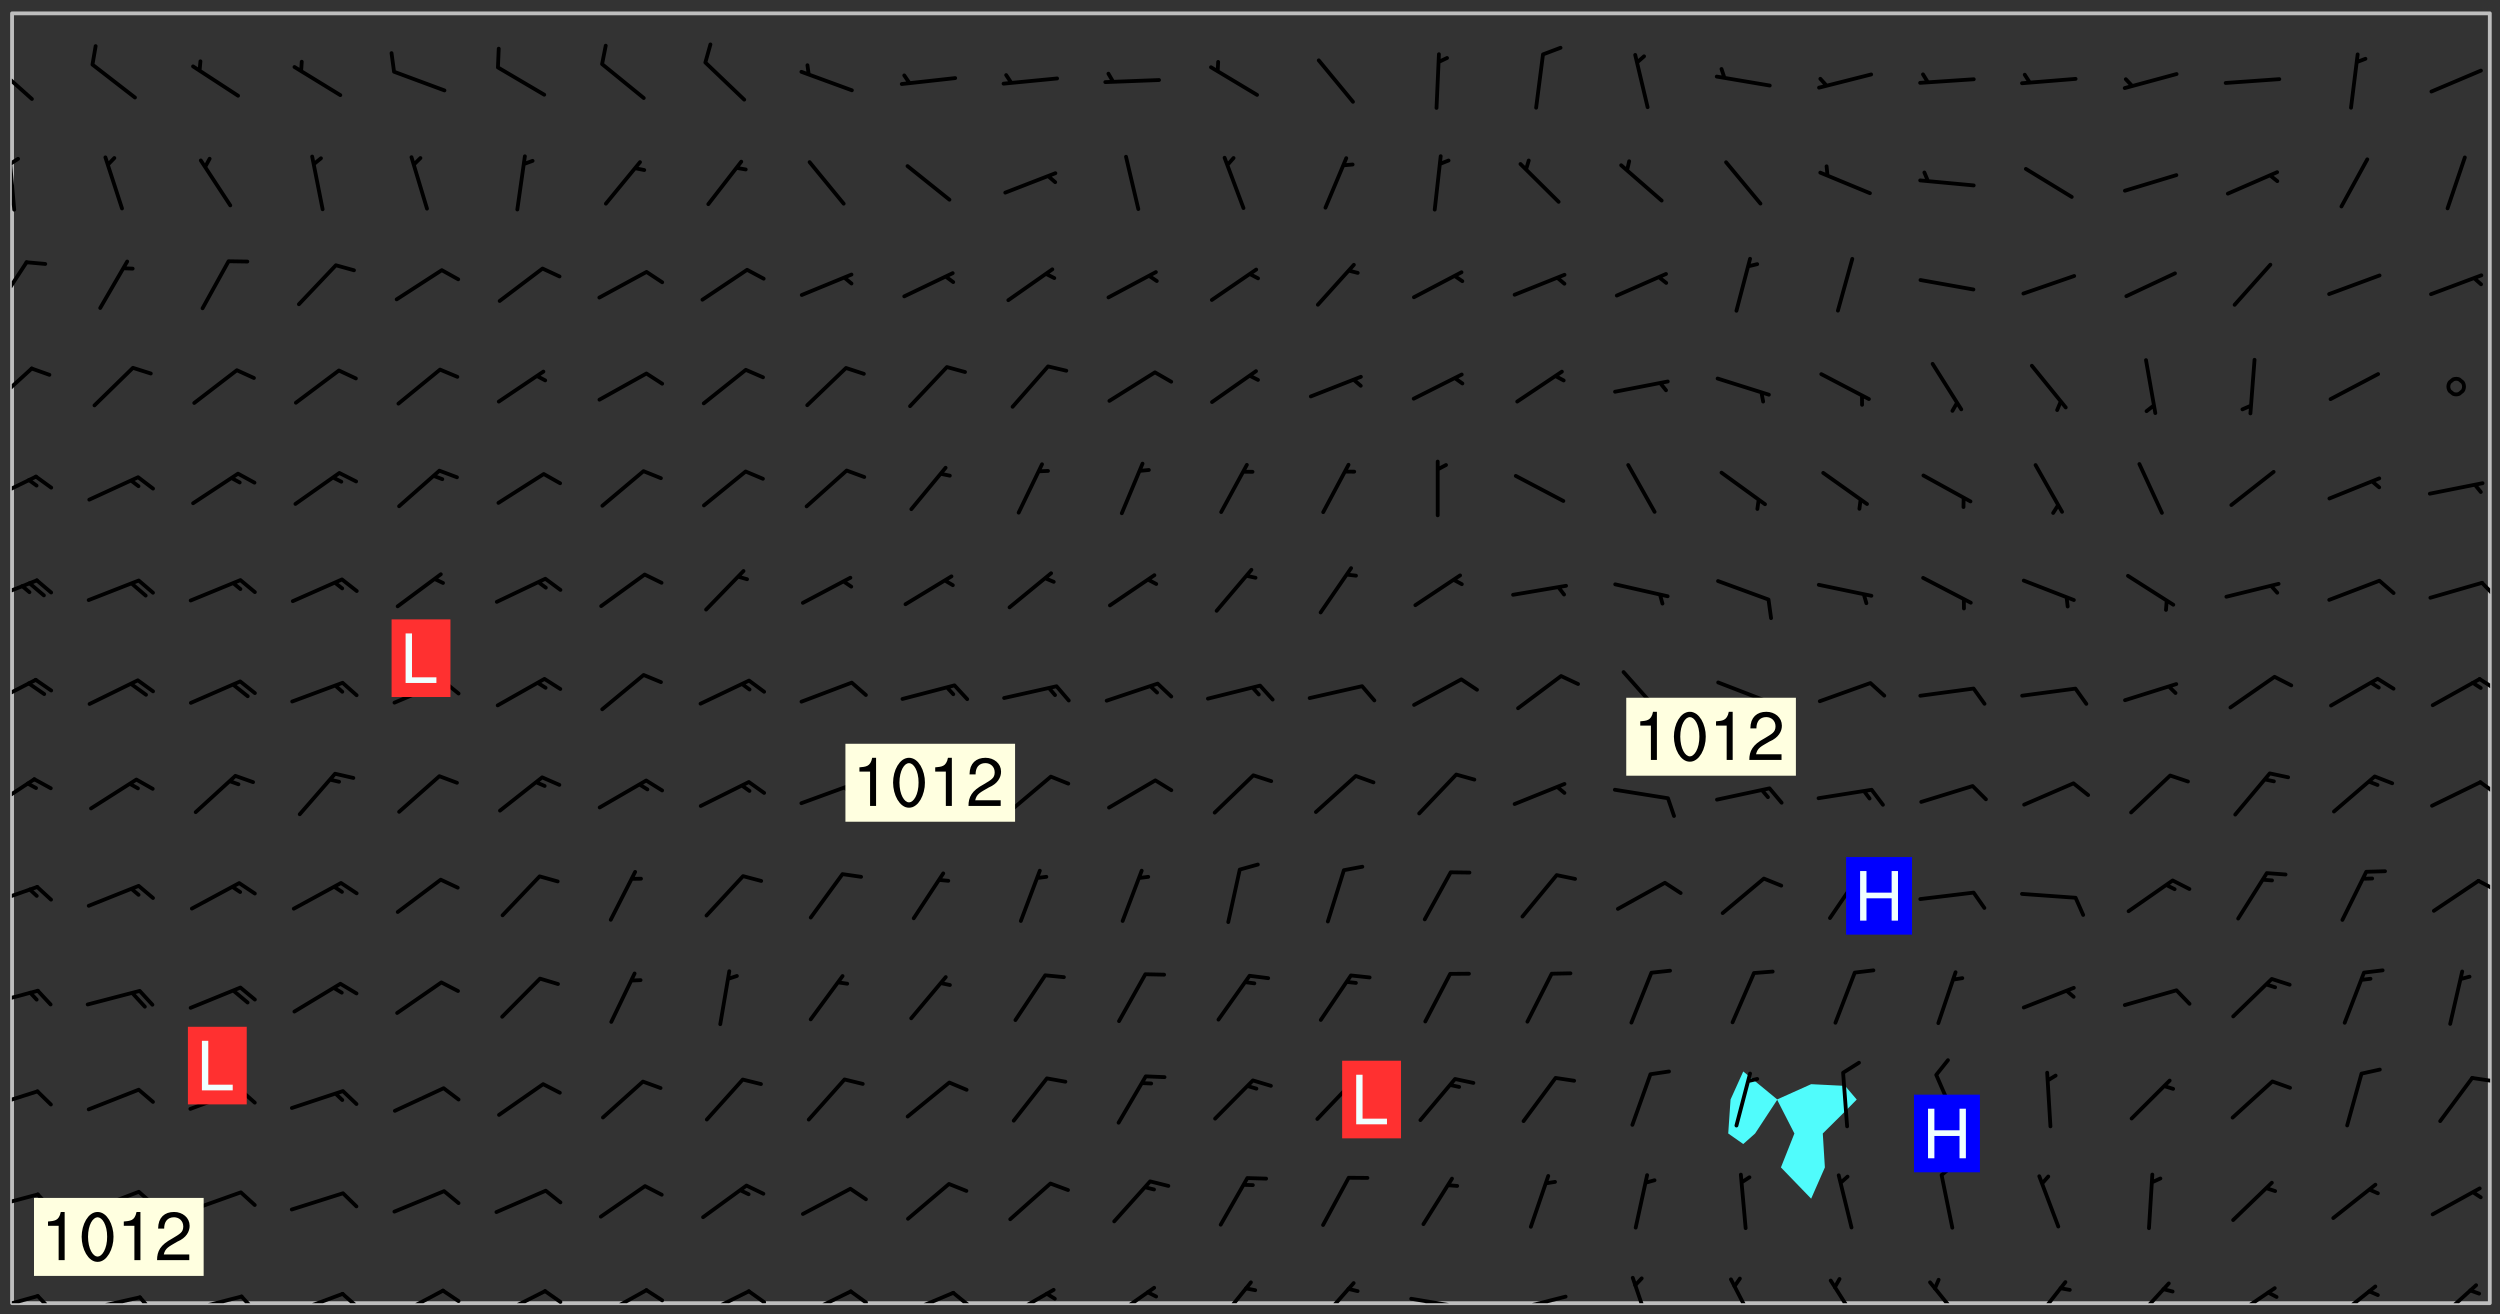 <svg xmlns="http://www.w3.org/2000/svg" role="img" xmlns:xlink="http://www.w3.org/1999/xlink" viewBox="142.45 309.95 326.84 171.84"><rect x="142.45" y="309.95" width="326.84" height="171.84" fill="#333333" stroke="none"/><defs><clipPath id="clip2"><path d="M 144 311.672 L 145 311.672 L 145 480.328 L 144 480.328 Z M 144 311.672"/></clipPath><clipPath id="clip3"><path d="M 144 311.672 L 468 311.672 L 468 480.328 L 144 480.328 Z M 144 311.672"/></clipPath><clipPath id="clip4"><path d="M 467 311.672 L 468 311.672 L 468 480.328 L 467 480.328 Z M 467 311.672"/></clipPath><clipPath id="clip5"><path d="M 144 479 L 148 479 L 148 480.328 L 144 480.328 Z M 144 479"/></clipPath><clipPath id="clip6"><path d="M 147 479 L 150 479 L 150 480.328 L 147 480.328 Z M 147 479"/></clipPath><clipPath id="clip7"><path d="M 153 479 L 161 479 L 161 480.328 L 153 480.328 Z M 153 479"/></clipPath><clipPath id="clip8"><path d="M 160 479 L 163 479 L 163 480.328 L 160 480.328 Z M 160 479"/></clipPath><clipPath id="clip9"><path d="M 166 479 L 175 479 L 175 480.328 L 166 480.328 Z M 166 479"/></clipPath><clipPath id="clip10"><path d="M 173 479 L 176 479 L 176 480.328 L 173 480.328 Z M 173 479"/></clipPath><clipPath id="clip11"><path d="M 180 478 L 188 478 L 188 480.328 L 180 480.328 Z M 180 478"/></clipPath><clipPath id="clip12"><path d="M 186 478 L 190 478 L 190 480.328 L 186 480.328 Z M 186 478"/></clipPath><clipPath id="clip13"><path d="M 193 478 L 201 478 L 201 480.328 L 193 480.328 Z M 193 478"/></clipPath><clipPath id="clip14"><path d="M 200 478 L 203 478 L 203 480.328 L 200 480.328 Z M 200 478"/></clipPath><clipPath id="clip15"><path d="M 207 478 L 214 478 L 214 480.328 L 207 480.328 Z M 207 478"/></clipPath><clipPath id="clip16"><path d="M 213 478 L 216 478 L 216 480.328 L 213 480.328 Z M 213 478"/></clipPath><clipPath id="clip17"><path d="M 220 478 L 228 478 L 228 480.328 L 220 480.328 Z M 220 478"/></clipPath><clipPath id="clip18"><path d="M 226 478 L 230 478 L 230 480.328 L 226 480.328 Z M 226 478"/></clipPath><clipPath id="clip19"><path d="M 233 478 L 241 478 L 241 480.328 L 233 480.328 Z M 233 478"/></clipPath><clipPath id="clip20"><path d="M 240 478 L 243 478 L 243 480.328 L 240 480.328 Z M 240 478"/></clipPath><clipPath id="clip21"><path d="M 247 478 L 254 478 L 254 480.328 L 247 480.328 Z M 247 478"/></clipPath><clipPath id="clip22"><path d="M 253 478 L 256 478 L 256 480.328 L 253 480.328 Z M 253 478"/></clipPath><clipPath id="clip23"><path d="M 260 478 L 268 478 L 268 480.328 L 260 480.328 Z M 260 478"/></clipPath><clipPath id="clip24"><path d="M 266 478 L 270 478 L 270 480.328 L 266 480.328 Z M 266 478"/></clipPath><clipPath id="clip25"><path d="M 273 478 L 281 478 L 281 480.328 L 273 480.328 Z M 273 478"/></clipPath><clipPath id="clip26"><path d="M 287 478 L 294 478 L 294 480.328 L 287 480.328 Z M 287 478"/></clipPath><clipPath id="clip27"><path d="M 301 477 L 307 477 L 307 480.328 L 301 480.328 Z M 301 477"/></clipPath><clipPath id="clip28"><path d="M 314 477 L 320 477 L 320 480.328 L 314 480.328 Z M 314 477"/></clipPath><clipPath id="clip29"><path d="M 326 479 L 335 479 L 335 480.328 L 326 480.328 Z M 326 479"/></clipPath><clipPath id="clip30"><path d="M 340 479 L 348 479 L 348 480.328 L 340 480.328 Z M 340 479"/></clipPath><clipPath id="clip31"><path d="M 355 476 L 359 476 L 359 480.328 L 355 480.328 Z M 355 476"/></clipPath><clipPath id="clip32"><path d="M 368 476 L 373 476 L 373 480.328 L 368 480.328 Z M 368 476"/></clipPath><clipPath id="clip33"><path d="M 381 477 L 386 477 L 386 480.328 L 381 480.328 Z M 381 477"/></clipPath><clipPath id="clip34"><path d="M 394 477 L 400 477 L 400 480.328 L 394 480.328 Z M 394 477"/></clipPath><clipPath id="clip35"><path d="M 407 477 L 413 477 L 413 480.328 L 407 480.328 Z M 407 477"/></clipPath><clipPath id="clip36"><path d="M 420 477 L 427 477 L 427 480.328 L 420 480.328 Z M 420 477"/></clipPath><clipPath id="clip37"><path d="M 433 478 L 441 478 L 441 480.328 L 433 480.328 Z M 433 478"/></clipPath><clipPath id="clip38"><path d="M 447 477 L 454 477 L 454 480.328 L 447 480.328 Z M 447 477"/></clipPath><clipPath id="clip39"><path d="M 460 477 L 467 477 L 467 480.328 L 460 480.328 Z M 460 477"/></clipPath><clipPath id="clip40"><path d="M 144 465 L 148 465 L 148 469 L 144 469 Z M 144 465"/></clipPath><clipPath id="clip41"><path d="M 144 452 L 148 452 L 148 456 L 144 456 Z M 144 452"/></clipPath><clipPath id="clip42"><path d="M 465 450 L 468 450 L 468 452 L 465 452 Z M 465 450"/></clipPath><clipPath id="clip43"><path d="M 144 439 L 148 439 L 148 442 L 144 442 Z M 144 439"/></clipPath><clipPath id="clip44"><path d="M 144 425 L 148 425 L 148 429 L 144 429 Z M 144 425"/></clipPath><clipPath id="clip45"><path d="M 466 424 L 468 424 L 468 427 L 466 427 Z M 466 424"/></clipPath><clipPath id="clip46"><path d="M 144 411 L 148 411 L 148 416 L 144 416 Z M 144 411"/></clipPath><clipPath id="clip47"><path d="M 466 411 L 468 411 L 468 414 L 466 414 Z M 466 411"/></clipPath><clipPath id="clip48"><path d="M 144 398 L 148 398 L 148 403 L 144 403 Z M 144 398"/></clipPath><clipPath id="clip49"><path d="M 466 398 L 468 398 L 468 401 L 466 401 Z M 466 398"/></clipPath><clipPath id="clip50"><path d="M 144 385 L 148 385 L 148 389 L 144 389 Z M 144 385"/></clipPath><clipPath id="clip51"><path d="M 466 385 L 468 385 L 468 389 L 466 389 Z M 466 385"/></clipPath><clipPath id="clip52"><path d="M 144 372 L 148 372 L 148 376 L 144 376 Z M 144 372"/></clipPath><clipPath id="clip53"><path d="M 144 357 L 147 357 L 147 364 L 144 364 Z M 144 357"/></clipPath><clipPath id="clip54"><path d="M 144 343 L 147 343 L 147 351 L 144 351 Z M 144 343"/></clipPath><clipPath id="clip55"><path d="M 144 330 L 145 330 L 145 338 L 144 338 Z M 144 330"/></clipPath><clipPath id="clip56"><path d="M 144 330 L 146 330 L 146 332 L 144 332 Z M 144 330"/></clipPath><clipPath id="clip57"><path d="M 144 317 L 147 317 L 147 324 L 144 324 Z M 144 317"/></clipPath><g id="surface552" clip-path="url(#clip1)"><path fill="#fff" fill-opacity="0" fill-rule="evenodd" d="M 0 0 L 1000 0 L 1000 1000 L 0 1000 Z M 0 0"/><path fill="#d3d3d3" fill-opacity="0" fill-rule="evenodd" d="M162.152 355.867L161.918 356.16 161.977 356.395 162.094 356.566 162.27 356.801 162.562 357.148 162.676 357.207 162.793 357.035 162.852 356.801 163.027 356.625 163.492 356.449 164.191 356.449 164.426 356.742 164.715 357.559 164.773 357.734 164.949 357.965 165.301 358.199 166 358.898 166.172 359.074 166.406 359.422 166.641 359.832 166.93 360.414 167.34 360.879 167.57 361.113 167.805 361.289 167.922 361.52 168.098 361.812 168.27 362.977 168.27 363.211 168.328 363.5 168.387 363.617 168.504 363.734 168.852 364.145 168.969 364.316 169.145 364.492 169.32 364.727 169.438 364.898 169.609 365.25 169.668 365.484 169.902 365.891 170.137 365.832 169.961 366.008 169.902 366.938 169.32 366.938 169.086 366.824 168.738 366.938 168.621 367.055 168.562 367.348 168.504 367.523 168.387 367.695 167.922 367.988 167.863 368.223 167.805 368.336 167.805 368.98 167.863 369.152 167.863 369.562 167.922 369.621 167.922 370.027 167.98 370.434 168.098 370.609 168.156 370.668 168.387 371.309 168.328 371.602 168.328 372.301 168.27 372.883 168.27 373.117 168.211 373.348 168.156 373.699 168.156 375.621 168.211 375.738 168.637 375.738 168.27 375.855 168.246 376.207 169.137 377.375 170.879 377.914 172.219 378.273 172.219 378.812 172.309 379.621 172.844 380.336 174.363 380.605 175.254 380.52 175.344 381.684 175.879 381.863 177.039 381.684 179.094 380.699 180.254 380.336 182.133 380.16 183.828 379.98 183.648 380.699 182.133 380.785 180.883 380.875 180.078 381.145 179.004 381.953 179.273 382.672 179.809 383.57 179.629 384.195 179.363 385.004 179.629 386.082 180.254 386.98 181.059 387.16 182.309 386.98 182.043 387.703 182.141 388.207 182.195 388.5 182.195 388.672 182.254 388.965 182.254 389.371 182.43 389.488 182.781 389.605 183.188 389.605 183.48 389.43 183.594 389.312 183.652 389.195 183.77 388.965 183.828 388.789 184.18 388.324 184.41 388.148 184.586 388.09 184.762 388.148 184.82 388.324 184.938 389.312 184.992 389.781 185.051 389.953 185.168 390.188 185.344 390.246 186.16 390.305 186.449 390.305 186.566 390.539 186.625 390.945 186.684 391.297 186.684 392.402 186.801 392.695 186.918 393.043 187.207 393.742 187.383 394.094 187.965 394.848 188.316 395.023 188.488 395.082 188.957 395.316 189.598 395.781 189.945 396.016 190.238 396.191 190.531 396.246 190.762 396.309 191.578 396.656 191.871 396.832 191.984 397.004 192.336 397.355 192.453 397.531 192.977 398.172 192.977 398.461 193.035 398.812 193.035 399.16 193.094 399.512 193.152 399.801 193.27 399.859 193.441 399.918 193.617 399.918 194.199 400.152 194.375 400.27 194.551 400.559 194.727 400.793 194.84 401.027 195.133 401.258 195.25 401.375 195.25 401.785 195.309 401.84 195.598 402.074 195.832 402.191 195.891 402.309 196.008 402.48 196.066 402.598 196.297 402.832 196.355 403.008 196.59 403.066 196.707 403.125 196.59 403.238 196.531 403.355 196.531 403.473 196.414 403.766 196.297 404.055 196.297 404.637 196.473 404.754 196.59 404.812 196.648 404.93 196.766 405.047 196.879 405.105 197.055 405.453 197.113 405.805 197.172 406.211 197.172 406.387 197.113 406.562 196.996 407.262 196.996 407.434 197.113 407.609 197.406 407.902 197.812 407.902 197.988 408.02 198.105 408.191 198.223 408.484 198.223 408.719 197.695 408.719 197.465 408.484 197.23 408.484 197.055 408.543 196.996 409.242 197.055 409.59 197.172 409.766 197.348 410.176 197.465 410.406 197.754 410.875 197.93 410.93 198.453 410.93 198.688 410.988 199.445 411.629 199.504 411.922 199.504 412.156 199.562 412.215 199.793 412.562 199.793 412.914 199.676 413.086 199.676 413.379 199.969 413.668 200.262 413.844 200.434 413.902 200.727 414.078 201.02 414.195 201.602 414.602 201.891 414.836 202.184 415.012 202.402 415.172 202.418 415.184 202.648 415.359 203.289 415.883 203.465 416.117 203.582 416.293 203.758 416.469 203.871 416.641 203.871 417.281 203.988 417.457 204.457 417.574 205.039 417.691 205.273 417.75 205.504 417.863 205.797 417.98 205.91 418.039 206.496 418.391 206.785 418.562 206.961 418.625 207.137 418.68 207.312 418.738 208.012 419.09 208.301 419.266 208.535 419.32 208.824 419.496 209.059 419.613 209.699 420.02 209.992 420.137 210.164 420.195 210.398 420.254 210.809 420.312 211.039 420.371 211.273 420.488 211.332 420.66 210.922 420.836 211.391 420.895 211.449 421.188 211.562 421.422 211.738 421.477 211.973 421.535 212.148 421.594 212.555 421.711 213.195 421.945 213.312 422.117 213.371 422.352 213.371 422.527 213.312 422.645 213.254 423.051 213.488 423.285 213.605 423.344 213.953 423.461 214.594 423.691 214.77 423.809 215.059 423.926 215.234 424.102 215.469 424.566 216.051 425.672 216.227 425.848 216.574 426.023 216.75 426.141 217.102 426.258 218.148 426.781 218.383 426.84 218.848 426.953 219.141 427.012 219.605 427.188 220.363 427.77 220.598 428.004 220.945 428.469 221.121 428.645 221.41 428.879 222.227 429.578 222.52 429.754 222.809 430.043 223.102 430.219 223.395 430.508 224.09 431.148 224.266 431.324 224.559 431.559 224.848 431.793 225.316 432.082 225.957 432.664 226.305 432.898 226.539 433.191 226.887 433.539 227.238 434.004 228.172 434.996 228.52 435.402 228.637 435.578 228.871 435.637 228.984 435.754 229.629 435.93 229.859 436.043 230.094 436.102 230.387 436.277 230.617 436.395 231.551 437.094 231.957 437.5 232.191 437.676 232.598 437.852 232.832 437.969 233.648 438.316 233.996 438.551 234.23 438.668 234.523 438.957 234.754 439.074 235.512 439.426 235.863 439.598 236.094 439.656 236.387 439.773 236.621 439.832 237.492 440.008 238.309 440.008 238.777 440.238 238.949 440.297 239.824 440.996 240.289 441.113 240.582 441.172 240.758 441.23 240.988 441.289 241.457 441.348 241.805 441.406 242.156 441.465 242.562 441.523 242.855 441.523 243.027 441.582 243.027 441.812 243.203 441.988 243.496 441.988 243.844 442.047 244.195 442.105 244.895 442.223 245.535 442.223 246 441.988 246.293 441.812 246.465 441.695 246.875 441.523 247.164 441.348 248.098 440.883 248.566 440.59 249.09 440.297 249.555 440.125 250.02 439.949 251.07 439.484 251.359 439.367 251.77 439.25 252.059 439.133 252.586 438.957 254.102 438.258 254.684 437.91 254.973 437.852 255.266 437.793 255.613 437.676 256.488 437.445 256.84 437.328 256.953 437.328 257.188 437.27 258.062 437.035 258.297 436.977 259.109 436.977 259.461 436.918 260.277 436.801 260.449 436.742 260.801 436.688 261.094 436.629 261.324 436.57 262.141 436.395 262.316 436.336 262.664 436.336 262.898 436.277 263.363 436.16 264.121 435.988 264.355 435.93 264.703 435.93 265.113 435.812 265.402 435.754 266.688 435.695 266.977 435.695 267.387 435.637 267.617 435.578 267.793 435.578 268.668 435.461 269.074 435.461 269.484 435.344 269.832 435.344 270.184 435.23 271.055 435.172 272.805 435.172 273.852 435.461 274.262 435.578 274.551 435.695 274.902 435.812 275.191 435.93 276.242 436.102 276.531 436.16 276.824 436.16 277.117 436.219 277.289 436.277 277.699 436.336 277.871 436.395 277.988 436.453 278.105 436.453 278.223 436.512 278.574 436.57 278.688 436.57 279.098 436.637 281.02 437.031 282.945 437.426 284.465 437.875 286.16 438.594 288.305 439.398 289.91 438.68 291.34 437.875 292.5 436.797 293.75 436.348 296.785 435.629 298.66 435.27 300.805 433.922 303.039 432.668 305.539 431.41 307.234 430.961 309.02 430.781 310.18 430.512 310.805 431.051 312.145 430.781 312.859 429.793 313.844 428.449 314.289 428.27 315.094 427.91 316.969 427.371 318.754 426.922 320.004 426.652 321.164 426.562 322.863 426.473 324.824 426.203 326.074 426.113 326.613 426.113 327.238 426.023 328.129 426.023 330.273 425.844 332.684 425.664 335.273 425.574 336.969 425.754 338.578 425.844 340.008 426.203 341.168 426.922 343.043 427.91 344.203 429.438 344.469 430.152 345.098 430.242 345.453 431.141 345.988 431.68 346.523 433.207 347.598 433.566 348.133 433.566 347.328 434.102 347.418 435.809 348.133 438.504 349.023 439.309 349.918 440.297 350.633 441.555 352.418 442.094 353.938 441.914 354.293 443.258 355.902 442.453 356.883 441.914 357.152 442.184 357.469 441.969 357.688 441.824 358.488 442.273 358.938 441.914 359.293 441.914 359.828 441.645 360.367 440.926 360.902 440.656 361.527 439.668 362.688 440.117 363.527 440.488 364.922 441.105 366.617 440.926 368.223 440.926 370.008 441.016 370.188 439.309 370.723 437.965 371.527 438.234 372.02 439.082 372.422 439.488 372.332 440.027 372.332 440.387 373.047 440.836 373.758 440.566 375.188 440.566 375.547 441.555 375.992 442.812 376.707 444.156 377.957 444.785 379.652 445.414 380.367 445.234 380.547 444.695 381.527 444.605 381.977 444.965 382.062 446.223 381.797 446.852 381.262 447.031 381.262 447.57 381.977 448.555 382.242 449.094 383.227 450.082 384.027 451.16 383.762 451.52 383.672 452.418 383.047 454.75 382.691 456.816 382.602 458.609 382.422 459.328 382.332 459.867 382.332 461.305 381.352 463.188 380.992 464.895 380.457 465.793 379.652 466.961 379.387 467.5 381.441 468.754 381.527 469.113 381.172 469.652 381.082 469.473 381.082 470.281 381.172 471.719 380.727 472.434 379.652 472.527 379.387 473.242 379.922 474.141 380.727 474.859 381.887 475.668 383.227 475.938 383.672 476.297 383.316 476.746 381.527 476.656 380.277 476.207 379.562 475.488 378.938 475.398 378.762 478.988 378.574 480.297 467.934 480.297 467.934 311.703 412.664 311.703 412.664 360.785 413.426 360.91 416.715 361.453 418.738 364.289 418.738 367.043 421.09 367.375 423.438 367.707 427.488 367.707 426.109 371.867 424.086 372.574 422.062 373.277 421.52 373.621 418.926 375.238 418.738 375.355 416.715 373.277 415.984 370.535 413.312 368.457 411.938 364.957 411.871 364.875 409.914 362.203 412.664 360.785 412.664 311.703 294.422 311.703 294.422 403.117 294.539 403.148 294.672 403.16 294.746 403.234 294.852 403.281 294.941 403.34 295.027 403.398 295.117 403.457 295.414 403.754 295.473 403.844 295.504 403.961 295.531 404.078 295.547 404.215 295.516 404.332 295.457 404.422 295.398 404.508 295.355 404.613 295.309 404.715 295.281 404.836 295.281 404.98 295.457 405.25 295.605 405.398 295.68 405.484 295.754 405.559 295.797 405.664 295.859 405.754 295.918 405.84 295.961 405.945 296.02 406.035 296.066 406.137 296.109 406.242 296.168 406.328 296.285 406.508 296.359 406.582 296.422 406.668 296.48 406.758 296.523 406.863 296.582 406.953 296.641 407.039 296.703 407.129 296.762 407.219 296.805 407.32 296.922 407.5 296.996 407.574 297.055 407.66 297.129 407.734 297.219 407.793 297.324 407.84 297.473 407.84 297.605 407.824 297.738 407.84 297.84 407.793 297.914 407.719 297.961 407.617 297.945 407.484 297.945 407.336 297.898 407.23 297.871 407.113 297.824 407.012 297.797 406.891 297.754 406.789 297.691 406.699 297.648 406.598 297.605 406.492 297.574 406.375 297.559 406.242 297.547 406.105 297.633 406.047 297.691 405.961 297.812 405.93 297.855 406.035 297.871 406.168 297.871 406.285 297.93 406.387 297.988 406.477 298.078 406.535 298.227 406.684 298.285 406.773 298.328 406.879 298.316 406.98 298.402 407.039 298.508 407.086 298.594 407.145 298.684 407.203 298.758 407.277 298.641 407.305 298.535 407.352 298.449 407.41 298.375 407.484 298.316 407.574 298.254 407.66 298.227 407.781 298.18 407.883 298.137 407.988 298.105 408.105 298.094 408.238 298.078 408.371 298.078 408.52 298.105 408.637 298.152 408.742 298.195 408.844 298.254 408.934 298.328 409.008 298.418 409.066 298.492 409.141 298.582 409.199 298.641 409.289 298.684 409.395 298.73 409.496 298.848 409.527 298.98 409.543 299.129 409.543 299.246 409.512 299.352 409.555 299.395 409.66 299.441 409.762 299.469 409.883 299.5 410 299.527 410.117 299.559 410.238 299.586 410.355 299.691 410.398 299.793 410.445 299.926 410.43 300.074 410.578 300.137 410.664 300.211 410.738 300.281 410.812 300.371 410.875 300.477 410.918 300.578 410.961 300.695 410.992 300.832 411.008 300.949 410.977 301.023 410.902 301.051 410.785 301.039 410.652 301.008 410.531 300.98 410.414 301.023 410.309 301.141 410.309 301.23 410.371 301.348 410.398 301.496 410.398 301.629 410.414 301.777 410.414 301.91 410.43 302.043 410.414 302.191 410.414 302.324 410.398 302.457 410.387 302.594 410.398 302.711 410.371 302.844 410.355 303.035 410.297 302.977 410.473 302.961 410.605 302.934 410.727 302.918 410.859 302.859 410.945 302.727 410.961 302.621 411.008 302.516 411.051 302.398 411.082 302.281 411.109 302.016 411.141 301.867 411.141 301.734 411.156 301.66 411.23 301.719 411.316 301.867 411.465 301.984 411.645 302.059 411.715 302.148 411.777 302.238 411.836 302.324 411.895 302.414 411.953 302.516 411.996 302.621 412.059 302.727 412.102 302.812 412.16 302.918 412.207 303.02 412.25 303.199 412.367 303.258 412.457 303.215 412.559 303.168 412.664 303.184 412.797 303.406 413.02 303.465 413.109 303.508 413.211 303.539 413.332 303.582 413.434 303.598 413.566 303.629 413.684 303.641 413.82 303.672 413.938 303.82 414.086 303.922 414.129 304.027 414.172 304.145 414.203 304.277 414.219 304.414 414.234 304.531 414.234 304.648 414.203 304.738 414.145 304.781 414.039 304.828 413.938 304.871 413.832 304.902 413.715 304.914 413.582 304.914 413.434 304.902 413.301 304.887 413.168 304.855 413.051 304.812 412.945 304.766 412.84 304.723 412.738 304.68 412.633 304.664 412.5 304.68 412.367 304.707 412.25 304.738 412.133 304.766 412.012 304.812 411.91 304.902 411.852 304.988 411.789 305.062 411.715 305.152 411.656 305.375 411.434 305.434 411.348 305.508 411.273 305.625 411.094 305.684 411.008 305.684 410.859 305.609 410.785 305.508 410.738 305.402 410.695 305.301 410.652 305.242 410.562 305.195 410.457 305.168 410.34 305.258 410.281 305.375 410.25 305.477 410.207 305.656 410.09 305.805 409.941 305.816 409.809 305.805 409.703 305.715 409.645 305.582 409.66 305.434 409.66 305.301 409.676 305.168 409.66 305.047 409.629 304.961 409.57 304.887 409.496 304.828 409.406 304.766 409.32 304.648 409.141 304.59 409.055 304.621 408.934 304.707 408.875 304.828 408.844 304.887 408.758 304.887 408.637 304.855 408.52 304.797 408.43 304.738 408.344 304.691 408.238 304.664 408.121 304.648 407.988 304.707 407.898 304.781 407.824 304.871 407.766 304.988 407.586 305.062 407.512 305.121 407.426 305.27 407.277 305.391 407.246 305.523 407.23 305.656 407.246 305.73 407.32 305.773 407.426 305.789 407.559 305.758 407.676 305.641 407.707 305.508 407.719 305.359 407.867 305.316 407.973 305.27 408.074 305.242 408.195 305.211 408.312 305.211 408.461 305.242 408.578 305.285 408.684 305.344 408.773 305.418 408.844 305.492 408.918 305.609 408.949 305.73 408.977 305.848 408.949 305.98 408.934 306.098 408.934 306.188 408.992 306.262 409.066 306.309 409.172 306.367 409.258 306.469 409.305 306.602 409.32 306.707 409.363 306.793 409.422 306.781 409.527 306.707 409.602 306.527 409.719 306.469 409.809 306.379 409.867 306.309 409.941 306.234 410.016 306.172 410.105 306.145 410.223 306.129 410.355 306.145 410.488 306.129 410.621 306.129 410.77 306.145 410.902 306.172 411.02 306.203 411.141 306.277 411.215 306.367 411.273 306.453 411.332 306.543 411.391 306.66 411.422 306.66 411.508 306.559 411.555 306.469 411.613 306.203 411.645 306.086 411.672 305.938 411.672 305.832 411.715 305.73 411.762 305.672 411.852 305.609 412.086 305.598 412.219 305.566 412.34 305.551 412.473 305.551 412.766 305.539 412.898 305.551 413.035 305.566 413.168 305.699 413.184 305.832 413.195 305.953 413.227 306.039 413.285 306.113 413.359 306.16 413.465 306.203 413.566 306.219 413.699 306.219 414.145 306.203 414.277 306.203 414.723 306.234 414.988 306.262 415.105 306.277 415.238 306.309 415.355 306.395 415.566 306.426 415.832 306.426 415.98 306.395 416.098 306.367 416.215 306.336 416.336 306.309 416.453 306.277 416.57 306.246 416.691 306.234 416.824 306.219 416.957 306.309 417.016 306.426 416.984 306.527 417 306.574 417.105 306.543 417.371 306.543 417.812 306.5 417.918 306.453 418.023 306.41 418.125 306.367 418.23 306.309 418.316 306.277 418.438 306.234 418.555 306.203 418.672 306.188 418.805 306.203 418.938 306.262 419.027 306.367 419.074 306.453 419.133 306.512 419.219 306.5 419.355 306.469 419.473 306.426 419.574 306.426 420.02 306.41 420.152 306.41 420.301 306.379 420.418 306.336 420.523 306.309 420.641 306.262 420.746 306.219 420.848 306.188 420.969 306.16 421.086 306.129 421.219 306.098 421.336 306.07 421.453 306.027 421.559 305.996 421.676 305.965 421.797 305.953 421.93 305.938 422.062 305.938 422.359 305.965 422.477 305.965 422.625 306.012 423.023 306.039 423.141 306.098 423.23 306.219 423.262 306.367 423.262 306.5 423.246 306.559 423.336 306.559 423.453 306.5 423.543 306.41 423.602 306.309 423.645 306.203 423.691 306.113 423.75 306.027 423.809 305.891 423.824 305.773 423.793 305.641 423.777 305.539 423.824 305.477 423.91 305.465 424.047 305.449 424.18 305.418 424.297 305.391 424.414 305.375 424.547 305.344 424.668 305.344 424.965 305.359 425.098 305.391 425.215 305.391 425.363 305.402 425.496 305.402 425.645 305.375 425.762 305.328 425.863 305.301 425.984 305.27 426.102 305.211 426.191 305.137 426.266 305.035 426.309 304.93 426.355 304.812 426.383 304.691 426.414 304.59 426.367 304.648 426.281 304.754 426.234 304.781 426.117 304.812 426 304.84 425.879 304.871 425.762 304.871 425.613 304.887 425.48 304.855 425.363 304.812 425.258 304.707 425.273 304.633 425.348 304.531 425.391 304.441 425.453 304.367 425.527 304.324 425.629 304.309 425.762 304.277 425.879 304.25 426 304.219 426.117 304.191 426.234 304.16 426.355 304.133 426.473 304.102 426.59 304.059 426.695 303.969 426.754 303.879 426.754 303.762 426.723 303.73 426.637 303.746 426.5 303.715 426.383 303.715 426.234 303.703 426.102 303.703 425.953 303.641 425.719 303.613 425.598 303.57 425.496 303.523 425.391 303.465 425.305 303.406 425.215 303.363 425.109 303.301 425.023 303.152 424.875 303.082 424.801 302.977 424.754 302.871 424.711 302.77 424.668 302.473 424.371 302.383 424.297 302.297 424.238 302.191 424.195 302.102 424.133 302.016 424.074 301.91 424.031 301.82 423.973 301.734 423.91 301.66 423.84 301.555 423.793 301.469 423.734 301.363 423.691 301.273 423.629 301.172 423.586 301.066 423.543 300.98 423.484 300.875 423.438 300.77 423.395 300.668 423.348 300.578 423.289 300.477 423.246 300.371 423.203 300.281 423.141 300.164 423.113 300.031 423.098 299.898 423.113 299.75 423.113 299.617 423.129 299.5 423.098 299.41 423.039 299.336 422.965 299.246 422.906 299.145 422.859 298.996 422.859 298.875 422.832 298.773 422.789 298.699 422.715 298.582 422.535 298.492 422.477 298.391 422.434 298.301 422.371 298.195 422.328 298.105 422.27 298.02 422.211 297.914 422.164 297.855 422.078 297.797 421.988 297.754 421.883 297.707 421.781 297.633 421.707 297.547 421.648 297.473 421.574 297.383 421.516 297.16 421.293 297.117 421.188 297.086 420.922 297.191 420.879 297.336 420.879 297.441 420.922 297.516 420.996 297.605 421.055 297.691 421.113 297.797 421.16 297.887 421.219 298.035 421.367 298.105 421.441 298.254 421.59 298.316 421.676 298.391 421.75 298.477 421.809 298.551 421.883 298.641 421.945 298.73 422.004 298.816 422.062 299.086 422.238 299.188 422.285 299.293 422.328 299.395 422.371 299.441 422.297 299.5 422.211 299.574 422.137 299.645 422.062 299.75 422.105 299.824 422.18 299.883 422.27 299.926 422.371 299.973 422.477 300.016 422.582 300.137 422.609 300.254 422.582 300.328 422.492 300.371 422.387 300.43 422.297 300.504 422.223 300.609 422.18 300.727 422.152 300.859 422.164 300.949 422.223 301.098 422.371 301.156 422.461 301.199 422.566 301.246 422.668 301.289 422.773 301.332 422.875 301.438 422.922 301.543 422.965 301.676 422.98 301.762 422.922 301.82 422.832 301.895 422.758 302 422.715 302.117 422.742 302.223 422.789 302.324 422.832 302.43 422.875 302.531 422.922 302.711 423.039 302.711 423.156 302.695 423.289 302.711 423.422 302.727 423.559 302.785 423.645 302.887 423.691 303.008 423.719 303.125 423.75 303.273 423.75 303.391 423.719 303.449 423.629 303.629 423.512 303.688 423.422 303.762 423.348 303.82 423.262 303.938 423.082 304.117 422.965 304.234 422.996 304.324 423.055 304.367 423.129 304.352 423.262 304.352 423.379 304.441 423.438 304.59 423.438 304.723 423.422 304.855 423.41 305.121 423.379 305.227 423.336 305.344 423.305 305.465 423.277 305.539 423.203 305.609 423.129 305.672 423.039 305.656 422.934 305.609 422.832 305.508 422.789 305.402 422.773 305.285 422.801 305.02 422.832 304.871 422.832 304.797 422.758 304.707 422.699 304.59 422.668 304.473 422.641 304.34 422.625 304.191 422.625 304.059 422.641 303.762 422.641 303.656 422.594 303.508 422.445 303.465 422.344 303.406 422.254 303.629 422.031 303.715 421.973 303.82 421.93 303.938 421.898 304.07 421.883 304.203 421.898 304.34 421.914 304.441 421.957 304.574 421.945 304.664 421.883 304.766 421.84 304.828 421.75 304.781 421.648 304.691 421.59 304.574 421.559 304.473 421.516 304.414 421.426 304.352 421.336 304.352 421.219 304.367 421.086 304.473 421.039 304.547 420.969 304.547 420.848 304.457 420.789 304.426 420.672 304.516 420.613 304.59 420.539 304.633 420.434 304.691 420.344 304.738 420.242 304.754 420.109 304.754 419.961 304.707 419.855 304.664 419.754 304.574 419.695 304.441 419.68 304.34 419.637 304.203 419.621 304.086 419.59 303.641 419.59 303.508 419.574 303.375 419.562 303.242 419.547 303.125 419.516 302.977 419.516 302.844 419.5 302.711 419.488 302.445 419.457 302.324 419.414 302.238 419.355 302.164 419.281 302.164 419.133 302.176 419 302.281 418.953 302.383 418.91 302.516 418.895 302.668 418.895 302.801 418.879 303.094 418.879 303.215 418.91 303.316 418.953 303.406 419.012 303.641 419.074 303.762 419.027 303.852 418.969 303.953 418.926 304.086 418.91 304.191 418.953 304.293 419 304.426 419.012 304.547 418.984 304.691 418.984 304.812 418.953 304.93 418.926 305.035 418.879 305.109 418.805 305.195 418.746 305.344 418.598 305.402 418.512 305.449 418.406 305.477 418.289 305.492 418.184 305.391 418.141 305.301 418.082 305.184 418.051 305.078 418.008 304.988 417.945 304.914 417.859 304.84 417.785 304.738 417.742 304.633 417.695 304.531 417.652 304.473 417.562 304.426 417.461 304.34 417.25 304.277 417.164 304.219 417.074 304.145 417 304.059 416.941 303.789 416.941 303.672 416.973 303.582 417.031 303.48 417.074 303.348 417.09 303.242 417.074 303.215 416.957 303.152 416.867 303.035 416.836 302.934 416.793 302.785 416.645 302.754 416.527 302.738 416.422 302.812 416.348 302.992 416.23 303.109 416.203 303.227 416.172 303.363 416.188 303.465 416.23 303.57 416.273 303.672 416.32 303.777 416.363 303.895 416.395 304.027 416.41 304.145 416.438 304.277 416.453 304.383 416.438 304.473 416.379 304.398 416.305 304.293 416.262 304.219 416.188 304.145 416.098 303.996 415.949 303.91 415.891 303.82 415.832 303.746 415.758 303.656 415.699 303.555 415.652 303.434 415.625 303.332 415.578 303.227 415.535 303.109 415.504 303.008 415.461 302.887 415.43 302.738 415.43 302.621 415.461 302.516 415.504 302.43 415.566 302.25 415.684 302.164 415.742 302.074 415.801 301.969 415.848 301.883 415.906 301.777 415.949 301.676 415.992 301.57 416.039 301.496 416.113 301.438 416.203 301.379 416.289 301.332 416.395 301.273 416.48 301.199 416.555 301.066 416.543 300.949 416.512 300.832 416.512 300.758 416.586 300.668 416.645 300.594 416.719 300.504 416.777 300.418 416.836 300.312 416.883 300.211 416.926 300.074 416.941 299.973 416.898 299.824 416.75 299.719 416.703 299.633 416.703 299.527 416.75 299.426 416.793 299.305 416.824 299.188 416.793 299.113 416.719 299.113 416.602 299.145 416.48 299.219 416.41 299.277 416.32 299.352 416.246 299.469 416.215 299.574 416.172 299.867 416.172 300 416.156 300.137 416.141 300.238 416.098 300.328 416.039 300.43 415.992 300.52 415.934 300.652 415.922 300.742 415.98 300.875 415.992 300.965 415.934 301.051 415.875 301.156 415.832 301.246 415.773 301.332 415.711 301.422 415.652 301.57 415.504 301.629 415.418 301.688 415.328 301.793 415.285 301.926 415.27 302.043 415.297 302.164 415.328 302.223 415.27 302.281 415.18 302.312 414.914 302.34 414.797 302.445 414.809 302.578 414.824 302.68 414.781 302.77 414.723 302.828 414.633 302.902 414.559 302.961 414.469 303.008 414.367 303.02 414.234 303.008 414.102 302.961 413.996 302.812 413.848 302.754 413.758 302.695 413.672 302.652 413.566 302.652 413.121 302.668 412.988 302.668 412.84 302.68 412.707 302.621 412.648 302.531 412.707 302.43 412.664 302.25 412.547 302.164 412.488 302.102 412.398 302.043 412.309 301.969 412.234 301.883 412.176 301.762 412.207 301.66 412.219 301.555 412.266 301.469 412.324 301.363 412.367 301.215 412.516 301.125 412.574 301.039 412.633 300.949 412.695 300.844 412.738 300.711 412.754 300.711 412.633 300.816 412.59 300.934 412.559 301.008 412.488 301.051 412.383 301.051 412.234 301.023 412.117 300.875 411.969 300.742 411.953 300.594 411.953 300.477 411.984 300.371 412.027 300.27 412.07 300.18 412.133 300.062 412.16 299.988 412.086 300 411.953 299.957 411.852 299.914 411.746 299.824 411.688 299.707 411.715 299.586 411.746 299.469 411.777 299.367 411.82 299.246 411.852 299.145 411.895 299.039 411.938 298.949 411.996 298.848 412.012 298.848 411.895 298.863 411.762 298.805 411.672 298.73 411.715 298.582 411.863 298.523 411.953 298.449 412.027 298.402 412.133 298.359 412.234 298.285 412.309 298.227 412.398 298.152 412.473 298.094 412.559 298.02 412.633 297.93 412.695 297.855 412.766 297.781 412.84 297.68 412.855 297.547 412.871 297.441 412.828 297.441 412.707 297.59 412.559 297.633 412.457 297.691 412.367 297.738 412.266 297.781 412.16 297.84 412.07 297.871 411.953 297.914 411.852 297.945 411.73 297.973 411.613 298.02 411.508 298.062 411.406 298.105 411.301 298.18 411.23 298.27 411.168 298.359 411.109 298.461 411.066 298.758 411.066 299.023 411.035 299.129 410.992 299.055 410.918 298.938 410.887 298.832 410.844 298.742 410.785 298.641 410.738 298.551 410.68 298.449 410.637 298.344 410.594 298.254 410.531 298.168 410.473 298.062 410.43 297.961 410.387 297.84 410.355 297.723 410.324 297.621 410.281 297.5 410.25 297.398 410.207 297.309 410.148 297.266 410.043 297.25 409.91 297.352 409.867 297.484 409.852 297.621 409.867 297.754 409.852 297.855 409.809 297.914 409.719 297.93 409.613 297.84 409.555 297.766 409.48 297.664 409.438 297.574 409.379 297.426 409.23 297.383 409.125 297.367 408.992 297.367 408.699 297.309 408.609 297.219 408.551 297.145 408.477 297.102 408.371 297.07 408.254 297.012 408.164 296.938 408.09 296.82 408.062 296.746 407.988 296.656 407.93 296.566 407.867 296.48 407.809 296.406 407.734 296.348 407.648 296.301 407.543 296.215 407.484 296.066 407.336 295.871 407.277 295.738 407.293 295.637 407.336 295.562 407.41 295.516 407.512 295.473 407.617 295.414 407.707 295.355 407.793 295.059 408.09 294.969 408.148 294.883 408.148 294.82 408.062 294.777 407.957 294.809 407.84 294.867 407.75 294.895 407.633 294.883 407.5 294.793 407.438 294.688 407.484 294.57 407.512 294.453 407.543 294.184 407.719 294.082 407.766 293.965 407.793 293.859 407.84 293.77 407.898 293.668 407.941 293.609 407.855 293.562 407.75 293.578 407.617 293.625 407.512 293.695 407.438 293.77 407.367 293.828 407.277 293.828 407.129 293.785 407.023 293.547 407.023 293.445 407.07 293.414 407.188 293.387 407.305 293.355 407.426 293.281 407.469 293.148 407.484 293.074 407.438 293.031 407.336 292.988 407.23 292.941 407.129 292.898 407.023 292.777 407.055 292.676 407.098 292.543 407.113 292.426 407.145 292.32 407.188 292.23 407.246 292.129 407.293 292.008 407.32 291.875 407.336 291.773 407.293 291.715 407.203 291.668 407.098 291.625 406.996 291.582 406.891 291.582 406.773 291.641 406.684 291.727 406.625 291.906 406.508 292.008 406.461 292.113 406.418 292.219 406.359 292.32 406.316 292.41 406.254 292.512 406.211 292.617 406.152 292.719 406.105 292.809 406.047 292.914 406.004 293.016 405.961 293.105 405.898 293.207 405.855 293.344 405.84 293.461 405.871 293.562 405.914 293.684 405.945 293.785 405.988 293.891 406.035 293.992 406.078 294.098 406.121 294.199 406.168 294.305 406.211 294.406 406.254 294.512 406.301 294.598 406.359 294.703 406.402 294.82 406.434 294.926 406.477 295.027 406.523 295.117 406.582 295.223 406.625 295.324 406.668 295.43 406.715 295.547 406.742 295.648 406.789 295.77 406.816 295.918 406.816 296.004 406.758 296.02 406.656 296.078 406.566 296.051 406.449 295.977 406.375 295.859 406.195 295.785 406.121 295.695 406.047 295.516 405.93 295.43 405.871 295.324 405.828 295.223 405.781 294.953 405.605 294.895 405.516 294.82 405.441 294.762 405.352 294.719 405.25 294.688 405.133 294.672 404.996 294.672 404.434 294.66 404.301 294.645 404.168 294.613 404.051 294.598 403.918 294.586 403.785 294.555 403.664 294.332 403.441 294.273 403.355 294.258 403.25 294.289 403.133 294.422 403.117 294.422 311.703 172.992 311.703 172.992 313.156 172.934 313.391 172.582 314.441 172.41 314.965 172.293 315.312 172.117 315.723 172 315.895 171.766 316.188 171.535 316.246 171.184 316.246 171.066 316.305 170.836 316.711 170.836 317.004 170.953 317.18 171.184 317.41 171.301 317.645 171.941 318.402 172.234 318.867 172.41 319.102 172.641 319.453 172.875 319.801 173.516 320.617 173.691 321.082 173.863 321.492 173.98 322.188 174.156 322.656 174.273 324.055 174.332 324.52 174.332 325.395 174.449 326.441 174.449 331.223 174.391 331.688 174.039 332.969 173.863 333.492 173.75 333.902 173.398 334.832 172.934 336 172.699 336.582 172.582 336.758 172.41 337.105 172.234 337.512 171.883 338.328 171.824 338.621 171.711 338.914 171.594 339.203 171.535 339.379 171.418 340.254 171.359 340.66 171.301 340.777 171.242 340.953 171.184 341.125 170.953 341.652 170.836 341.824 170.836 342.059 170.719 342.293 170.66 342.465 170.484 343.051 170.484 343.34 170.426 343.516 170.426 343.809 170.367 343.922 170.309 344.449 170.309 344.621 170.254 344.855 170.254 347.477 170.078 348.293 169.961 348.469 169.785 348.703 169.668 348.875 169.555 349.109 168.969 350.043 168.738 350.332 168.445 350.797 168.27 351.031 167.98 351.383 167.629 352.082 167.516 352.312 167.34 352.723 167.164 352.953 166.758 353.48 165.941 354.18 165.648 354.352 165.359 354.586 165.184 354.703 165.008 354.879 164.484 355.285 163.957 355.461 163.785 355.637 163.551 355.691 162.91 355.867 162.152 355.867M174.363 386.891L173.289 387.34 173.648 388.234 174.898 387.52 175.344 386.98 174.363 386.891"/><path fill="#d3d3d3" fill-opacity="0" fill-rule="evenodd" d="M201.508 416.598L200.613 416.598 201.062 417.227 202.043 417.586 202.848 417.496 203.293 416.508 203.117 416.598 202.402 416.242 201.508 416.598M356.129 475.668L356.07 475.145 356.07 474.852 356.184 474.559 356.242 474.328 356.711 473.859 356.824 473.859 356.941 473.746 357.059 473.688 357.234 473.688 357.469 473.629 357.816 473.629 358.051 473.688 358.168 473.746 358.398 473.918 358.457 474.094 358.574 474.676 358.574 474.969 358.457 475.145 358.285 475.434 358.109 475.609 357.582 476.133 357.352 476.367 357.234 476.426 357.059 476.426 356.941 476.367 356.535 476.074 356.359 475.957 356.242 475.898 356.184 475.785 356.129 475.668M362.77 464.711L362.711 464.539 362.711 463.43 362.77 463.258 362.945 463.199 363.117 463.141 363.293 463.141 363.527 463.082 363.645 463.141 363.703 463.84 363.645 464.012 363.527 464.188 363.41 464.246 363.176 464.77 363.062 464.828 362.828 464.828 362.77 464.711M372.383 450.32L372.266 450.145 372.266 449.445 372.559 448.57 372.676 448.398 372.852 448.047 372.965 447.816 373.082 447.523 373.434 446.766 373.551 446.535 373.723 446.301 373.898 446.301 374.016 446.242 374.656 446.242 374.773 446.301 375.008 446.535 375.18 446.648 375.531 446.941 375.648 447.059 375.762 447.234 375.762 447.348 375.879 447.406 375.996 447.523 375.996 448.223 375.938 448.398 375.938 448.629 375.879 448.805 375.531 449.855 375.414 450.086 375.297 450.32 375.18 450.379 374.949 450.613 374.309 450.902 373.434 450.902 373.023 450.785 372.383 450.32"/><path fill="none" stroke="#bebebe" stroke-linecap="round" stroke-linejoin="round" stroke-miterlimit="10" stroke-width=".5" d="M 431.957 354.305 L 108.027 354.305 L 108.027 185.68 L 431.957 185.68 L 431.957 354.305" transform="matrix(1 0 0 -1 36 666)"/><g clip-path="url(#clip2)"><path fill="#fff" fill-opacity="0" fill-rule="evenodd" d="M 144 475.891 L 144 480.328 L 144.004 480.328 L 144 480.328 L 144 311.672 L 144.004 311.672 L 144 311.672 L 144 475.891"/></g><g clip-path="url(#clip3)"><path fill="#fff" fill-opacity="0" fill-rule="evenodd" d="M 144.004 480.328 L 144.004 311.672 L 370.355 311.672 L 370.355 450.027 L 368.695 453.699 L 368.391 458.137 L 370.355 459.516 L 371.906 458.137 L 374.793 453.738 L 377.043 458.137 L 375.281 462.574 L 379.234 466.66 L 381.027 462.574 L 380.754 458.137 L 383.672 455.246 L 385.191 453.699 L 383.672 451.914 L 379.234 451.691 L 374.793 453.684 L 370.355 450.027 L 370.355 311.672 L 467.996 311.672 L 467.996 480.328 L 144.004 480.328"/></g><path fill="#50fcfc" fill-rule="evenodd" d="M 370.355 459.516 L 368.391 458.137 L 368.695 453.699 L 370.355 450.027 L 374.793 453.684 L 379.234 451.691 L 383.672 451.914 L 385.191 453.699 L 383.672 455.246 L 380.754 458.137 L 381.027 462.574 L 379.234 466.66 L 375.281 462.574 L 377.043 458.137 L 374.793 453.738 L 371.906 458.137 L 370.355 459.516"/><g clip-path="url(#clip4)"><path fill="#fff" fill-opacity="0" fill-rule="evenodd" d="M 467.996 480.328 L 468 480.328 L 468 311.672 L 467.996 311.672 L 468 311.672 L 468 480.328 L 467.996 480.328"/></g><g clip-path="url(#clip5)"><path fill="none" stroke="#000" stroke-linecap="round" stroke-linejoin="round" stroke-miterlimit="10" stroke-width=".5" d="M 111.387 186.609 L 104.613 184.73" transform="matrix(1 0 0 -1 36 666)"/></g><g clip-path="url(#clip6)"><path fill="none" stroke="#000" stroke-linecap="round" stroke-linejoin="round" stroke-miterlimit="10" stroke-width=".5" d="M 111.387 186.609 L 113.074 184.832" transform="matrix(1 0 0 -1 36 666)"/></g><g clip-path="url(#clip7)"><path fill="none" stroke="#000" stroke-linecap="round" stroke-linejoin="round" stroke-miterlimit="10" stroke-width=".5" d="M 124.742 186.441 L 117.887 184.902" transform="matrix(1 0 0 -1 36 666)"/></g><g clip-path="url(#clip8)"><path fill="none" stroke="#000" stroke-linecap="round" stroke-linejoin="round" stroke-miterlimit="10" stroke-width=".5" d="M 124.742 186.441 L 126.34 184.578" transform="matrix(1 0 0 -1 36 666)"/></g><g clip-path="url(#clip9)"><path fill="none" stroke="#000" stroke-linecap="round" stroke-linejoin="round" stroke-miterlimit="10" stroke-width=".5" d="M 138.031 186.547 L 131.227 184.797" transform="matrix(1 0 0 -1 36 666)"/></g><g clip-path="url(#clip10)"><path fill="none" stroke="#000" stroke-linecap="round" stroke-linejoin="round" stroke-miterlimit="10" stroke-width=".5" d="M 138.031 186.547 L 139.688 184.738" transform="matrix(1 0 0 -1 36 666)"/></g><g clip-path="url(#clip11)"><path fill="none" stroke="#000" stroke-linecap="round" stroke-linejoin="round" stroke-miterlimit="10" stroke-width=".5" d="M 151.238 186.895 L 144.652 184.445" transform="matrix(1 0 0 -1 36 666)"/></g><g clip-path="url(#clip12)"><path fill="none" stroke="#000" stroke-linecap="round" stroke-linejoin="round" stroke-miterlimit="10" stroke-width=".5" d="M 151.238 186.895 L 153.074 185.266" transform="matrix(1 0 0 -1 36 666)"/></g><g clip-path="url(#clip13)"><path fill="none" stroke="#000" stroke-linecap="round" stroke-linejoin="round" stroke-miterlimit="10" stroke-width=".5" d="M 164.363 187.32 L 158.156 184.023" transform="matrix(1 0 0 -1 36 666)"/></g><g clip-path="url(#clip14)"><path fill="none" stroke="#000" stroke-linecap="round" stroke-linejoin="round" stroke-miterlimit="10" stroke-width=".5" d="M 164.363 187.32 L 166.398 185.949" transform="matrix(1 0 0 -1 36 666)"/></g><g clip-path="url(#clip15)"><path fill="none" stroke="#000" stroke-linecap="round" stroke-linejoin="round" stroke-miterlimit="10" stroke-width=".5" d="M 177.711 187.254 L 171.438 184.09" transform="matrix(1 0 0 -1 36 666)"/></g><g clip-path="url(#clip16)"><path fill="none" stroke="#000" stroke-linecap="round" stroke-linejoin="round" stroke-miterlimit="10" stroke-width=".5" d="M 177.711 187.254 L 179.715 185.84" transform="matrix(1 0 0 -1 36 666)"/></g><g clip-path="url(#clip17)"><path fill="none" stroke="#000" stroke-linecap="round" stroke-linejoin="round" stroke-miterlimit="10" stroke-width=".5" d="M 190.961 187.379 L 184.82 183.965" transform="matrix(1 0 0 -1 36 666)"/></g><g clip-path="url(#clip18)"><path fill="none" stroke="#000" stroke-linecap="round" stroke-linejoin="round" stroke-miterlimit="10" stroke-width=".5" d="M 190.961 187.379 L 193.02 186.047" transform="matrix(1 0 0 -1 36 666)"/></g><g clip-path="url(#clip19)"><path fill="none" stroke="#000" stroke-linecap="round" stroke-linejoin="round" stroke-miterlimit="10" stroke-width=".5" d="M 204.352 187.234 L 198.059 184.105" transform="matrix(1 0 0 -1 36 666)"/></g><g clip-path="url(#clip20)"><path fill="none" stroke="#000" stroke-linecap="round" stroke-linejoin="round" stroke-miterlimit="10" stroke-width=".5" d="M 204.352 187.234 L 206.348 185.809" transform="matrix(1 0 0 -1 36 666)"/></g><g clip-path="url(#clip21)"><path fill="none" stroke="#000" stroke-linecap="round" stroke-linejoin="round" stroke-miterlimit="10" stroke-width=".5" d="M 217.676 187.215 L 211.363 184.125" transform="matrix(1 0 0 -1 36 666)"/></g><g clip-path="url(#clip22)"><path fill="none" stroke="#000" stroke-linecap="round" stroke-linejoin="round" stroke-miterlimit="10" stroke-width=".5" d="M 217.676 187.215 L 219.664 185.777" transform="matrix(1 0 0 -1 36 666)"/></g><g clip-path="url(#clip23)"><path fill="none" stroke="#000" stroke-linecap="round" stroke-linejoin="round" stroke-miterlimit="10" stroke-width=".5" d="M 231.074 187.031 L 224.598 184.312" transform="matrix(1 0 0 -1 36 666)"/></g><g clip-path="url(#clip24)"><path fill="none" stroke="#000" stroke-linecap="round" stroke-linejoin="round" stroke-miterlimit="10" stroke-width=".5" d="M 231.074 187.031 L 232.977 185.48" transform="matrix(1 0 0 -1 36 666)"/></g><g clip-path="url(#clip25)"><path fill="none" stroke="#000" stroke-linecap="round" stroke-linejoin="round" stroke-miterlimit="10" stroke-width=".5" d="M 244.199 187.422 L 238.102 183.922" transform="matrix(1 0 0 -1 36 666)"/></g><path fill="none" stroke="#000" stroke-linecap="round" stroke-linejoin="round" stroke-miterlimit="10" stroke-width=".5" d="M 243.312 186.91 L 244.352 186.258" transform="matrix(1 0 0 -1 36 666)"/><g clip-path="url(#clip26)"><path fill="none" stroke="#000" stroke-linecap="round" stroke-linejoin="round" stroke-miterlimit="10" stroke-width=".5" d="M 257.34 187.691 L 251.59 183.652" transform="matrix(1 0 0 -1 36 666)"/></g><path fill="none" stroke="#000" stroke-linecap="round" stroke-linejoin="round" stroke-miterlimit="10" stroke-width=".5" d="M 256.504 187.102 L 257.598 186.547" transform="matrix(1 0 0 -1 36 666)"/><g clip-path="url(#clip27)"><path fill="none" stroke="#000" stroke-linecap="round" stroke-linejoin="round" stroke-miterlimit="10" stroke-width=".5" d="M 269.988 188.402 L 265.57 182.938" transform="matrix(1 0 0 -1 36 666)"/></g><path fill="none" stroke="#000" stroke-linecap="round" stroke-linejoin="round" stroke-miterlimit="10" stroke-width=".5" d="M 269.348 187.609 L 270.551 187.375" transform="matrix(1 0 0 -1 36 666)"/><g clip-path="url(#clip28)"><path fill="none" stroke="#000" stroke-linecap="round" stroke-linejoin="round" stroke-miterlimit="10" stroke-width=".5" d="M 283.422 188.305 L 278.77 183.039" transform="matrix(1 0 0 -1 36 666)"/></g><path fill="none" stroke="#000" stroke-linecap="round" stroke-linejoin="round" stroke-miterlimit="10" stroke-width=".5" d="M 282.746 187.539 L 283.938 187.254" transform="matrix(1 0 0 -1 36 666)"/><g clip-path="url(#clip29)"><path fill="none" stroke="#000" stroke-linecap="round" stroke-linejoin="round" stroke-miterlimit="10" stroke-width=".5" d="M 297.875 185.09 L 290.945 186.254" transform="matrix(1 0 0 -1 36 666)"/></g><g clip-path="url(#clip30)"><path fill="none" stroke="#000" stroke-linecap="round" stroke-linejoin="round" stroke-miterlimit="10" stroke-width=".5" d="M 304.32 184.809 L 311.133 186.535" transform="matrix(1 0 0 -1 36 666)"/></g><g clip-path="url(#clip31)"><path fill="none" stroke="#000" stroke-linecap="round" stroke-linejoin="round" stroke-miterlimit="10" stroke-width=".5" d="M 319.91 188.996 L 322.172 182.344" transform="matrix(1 0 0 -1 36 666)"/></g><path fill="none" stroke="#000" stroke-linecap="round" stroke-linejoin="round" stroke-miterlimit="10" stroke-width=".5" d="M 320.238 188.031 L 321.078 188.922" transform="matrix(1 0 0 -1 36 666)"/><g clip-path="url(#clip32)"><path fill="none" stroke="#000" stroke-linecap="round" stroke-linejoin="round" stroke-miterlimit="10" stroke-width=".5" d="M 332.746 188.793 L 335.965 182.547" transform="matrix(1 0 0 -1 36 666)"/></g><path fill="none" stroke="#000" stroke-linecap="round" stroke-linejoin="round" stroke-miterlimit="10" stroke-width=".5" d="M 333.215 187.887 L 333.914 188.895" transform="matrix(1 0 0 -1 36 666)"/><g clip-path="url(#clip33)"><path fill="none" stroke="#000" stroke-linecap="round" stroke-linejoin="round" stroke-miterlimit="10" stroke-width=".5" d="M 345.789 188.637 L 349.555 182.703" transform="matrix(1 0 0 -1 36 666)"/></g><path fill="none" stroke="#000" stroke-linecap="round" stroke-linejoin="round" stroke-miterlimit="10" stroke-width=".5" d="M 346.336 187.773 L 346.941 188.84" transform="matrix(1 0 0 -1 36 666)"/><g clip-path="url(#clip34)"><path fill="none" stroke="#000" stroke-linecap="round" stroke-linejoin="round" stroke-miterlimit="10" stroke-width=".5" d="M 358.777 188.402 L 363.195 182.941" transform="matrix(1 0 0 -1 36 666)"/></g><path fill="none" stroke="#000" stroke-linecap="round" stroke-linejoin="round" stroke-miterlimit="10" stroke-width=".5" d="M 359.418 187.609 L 359.898 188.738" transform="matrix(1 0 0 -1 36 666)"/><g clip-path="url(#clip35)"><path fill="none" stroke="#000" stroke-linecap="round" stroke-linejoin="round" stroke-miterlimit="10" stroke-width=".5" d="M 376.473 188.434 L 372.129 182.91" transform="matrix(1 0 0 -1 36 666)"/></g><path fill="none" stroke="#000" stroke-linecap="round" stroke-linejoin="round" stroke-miterlimit="10" stroke-width=".5" d="M 375.84 187.629 L 377.047 187.414" transform="matrix(1 0 0 -1 36 666)"/><g clip-path="url(#clip36)"><path fill="none" stroke="#000" stroke-linecap="round" stroke-linejoin="round" stroke-miterlimit="10" stroke-width=".5" d="M 389.988 188.262 L 385.242 183.078" transform="matrix(1 0 0 -1 36 666)"/></g><path fill="none" stroke="#000" stroke-linecap="round" stroke-linejoin="round" stroke-miterlimit="10" stroke-width=".5" d="M 389.297 187.508 L 390.488 187.203" transform="matrix(1 0 0 -1 36 666)"/><g clip-path="url(#clip37)"><path fill="none" stroke="#000" stroke-linecap="round" stroke-linejoin="round" stroke-miterlimit="10" stroke-width=".5" d="M 403.84 187.641 L 398.023 183.703" transform="matrix(1 0 0 -1 36 666)"/></g><path fill="none" stroke="#000" stroke-linecap="round" stroke-linejoin="round" stroke-miterlimit="10" stroke-width=".5" d="M 402.996 187.066 L 404.078 186.492" transform="matrix(1 0 0 -1 36 666)"/><g clip-path="url(#clip38)"><path fill="none" stroke="#000" stroke-linecap="round" stroke-linejoin="round" stroke-miterlimit="10" stroke-width=".5" d="M 416.992 187.863 L 411.5 183.48" transform="matrix(1 0 0 -1 36 666)"/></g><path fill="none" stroke="#000" stroke-linecap="round" stroke-linejoin="round" stroke-miterlimit="10" stroke-width=".5" d="M 416.195 187.227 L 417.32 186.738" transform="matrix(1 0 0 -1 36 666)"/><g clip-path="url(#clip39)"><path fill="none" stroke="#000" stroke-linecap="round" stroke-linejoin="round" stroke-miterlimit="10" stroke-width=".5" d="M 430.168 188.027 L 424.957 183.312" transform="matrix(1 0 0 -1 36 666)"/></g><path fill="none" stroke="#000" stroke-linecap="round" stroke-linejoin="round" stroke-miterlimit="10" stroke-width=".5" d="M 429.41 187.344 L 430.562 186.926" transform="matrix(1 0 0 -1 36 666)"/><g clip-path="url(#clip40)"><path fill="none" stroke="#000" stroke-linecap="round" stroke-linejoin="round" stroke-miterlimit="10" stroke-width=".5" d="M 111.395 199.891 L 104.605 198.082" transform="matrix(1 0 0 -1 36 666)"/></g><path fill="none" stroke="#000" stroke-linecap="round" stroke-linejoin="round" stroke-miterlimit="10" stroke-width=".5" d="M111.395 199.891L113.066 198.094M124.598 200.238L118.031 197.734M124.598 200.238L126.445 198.621M137.938 200.168L131.32 197.805M137.938 200.168L139.754 198.512M151.293 200.047L144.598 197.926M151.293 200.047L153.047 198.332M164.508 200.324L158.012 197.648M164.508 200.324L166.398 198.762M177.797 200.383L171.352 197.59M177.797 200.383L179.719 198.855M190.781 200.984L185 196.988M190.781 200.984L192.961 199.855M204.043 201.055L198.367 196.918M204.043 201.055L206.25 199.984M203.219 200.453L204.32 199.918M217.625 200.633L211.418 197.34M217.625 200.633L219.656 199.262M230.516 201.262L225.156 196.711M230.516 201.262L232.793 200.355M243.777 201.32L238.523 196.652M243.777 201.32L246.078 200.469M256.812 201.602L252.117 196.371M256.812 201.602L259.195 201.008M256.129 200.84L257.32 200.543M269.523 202.035L266.039 195.938M269.523 202.035L271.977 201.961M269.016 201.148L270.242 201.113M282.77 202.074L279.422 195.898M282.77 202.074L285.223 202.055M296.277 201.961L292.543 196.012M295.734 201.098L296.957 201.008M308.863 202.309L306.586 195.664M308.535 201.344L309.746 201.535M321.789 202.418L320.293 195.555M321.574 201.422L322.754 201.75M334.043 202.484L334.668 195.488M334.137 201.469L335.164 202.137M346.836 202.398L348.508 195.574M347.078 201.406L347.992 202.223M360.285 202.43L361.688 195.543M360.285 202.43L362.176 203.992M373.059 202.273L375.543 195.699M373.422 201.316L374.23 202.238M387.836 202.492L387.398 195.48M387.773 201.473L388.891 201.98M403.461 201.426L398.402 196.547M402.727 200.715L403.891 200.336M417 201.168L411.492 196.805M416.199 200.535L417.324 200.043M430.637 200.684L424.484 197.289M429.742 200.191L430.77 199.52" transform="matrix(1 0 0 -1 36 666)"/><g clip-path="url(#clip41)"><path fill="none" stroke="#000" stroke-linecap="round" stroke-linejoin="round" stroke-miterlimit="10" stroke-width=".5" d="M 111.348 213.367 L 104.652 211.234" transform="matrix(1 0 0 -1 36 666)"/></g><path fill="none" stroke="#000" stroke-linecap="round" stroke-linejoin="round" stroke-miterlimit="10" stroke-width=".5" d="M111.348 213.367L113.102 211.652M124.586 213.586L118.047 211.016M124.586 213.586L126.449 211.992M137.926 213.523L131.336 211.078M137.926 213.523L139.758 211.895M136.965 213.168L137.883 212.352M151.281 213.406L144.609 211.195M151.281 213.406L153.055 211.715M150.309 213.086L151.199 212.238M164.449 213.781L158.074 210.824M164.449 213.781L166.402 212.301M177.457 214.312L171.691 210.293M177.457 214.312L179.641 213.191M190.504 214.648L185.277 209.953M190.504 214.648L192.809 213.805M203.555 214.914L198.859 209.688M203.555 214.914L205.934 214.324M216.859 214.926L212.184 209.68M216.859 214.926L219.242 214.344M230.559 214.523L225.113 210.078M230.559 214.523L232.82 213.574M243.32 215.066L238.98 209.539M243.32 215.066L245.734 214.633M256.242 215.332L252.688 209.27M256.242 215.332L258.695 215.23M255.727 214.449L256.953 214.398M270.25 214.801L265.309 209.805M270.25 214.801L272.602 214.094M269.531 214.074L270.707 213.723M283.523 214.844L278.672 209.758M283.523 214.844L285.883 214.18M282.816 214.105L283.996 213.773M296.676 214.988L292.148 209.613M296.676 214.988L299.074 214.473M296.016 214.207L297.215 213.949M309.82 215.125L305.633 209.48M309.82 215.125L312.246 214.758M322.223 215.609L319.859 208.992M322.223 215.609L324.648 215.969M335.246 215.699L333.465 208.902M334.988 214.711L336.184 214.992M347.41 215.805L347.934 208.797M347.41 215.805L349.484 217.113M359.586 215.523L362.387 209.078M359.586 215.523L361.117 217.445M374.09 215.809L374.516 208.793M374.148 214.789L375.195 215.43M390.105 214.781L385.129 209.82M389.383 214.059L390.555 213.699M403.531 214.664L398.332 209.938M403.531 214.664L405.84 213.836M415.184 215.688L413.309 208.914M415.184 215.688L417.578 216.219M429.656 215.121L425.469 209.48" transform="matrix(1 0 0 -1 36 666)"/><g clip-path="url(#clip42)"><path fill="none" stroke="#000" stroke-linecap="round" stroke-linejoin="round" stroke-miterlimit="10" stroke-width=".5" d="M 429.656 215.121 L 432.082 214.758" transform="matrix(1 0 0 -1 36 666)"/></g><g clip-path="url(#clip43)"><path fill="none" stroke="#000" stroke-linecap="round" stroke-linejoin="round" stroke-miterlimit="10" stroke-width=".5" d="M 111.395 226.523 L 104.605 224.707" transform="matrix(1 0 0 -1 36 666)"/></g><path fill="none" stroke="#000" stroke-linecap="round" stroke-linejoin="round" stroke-miterlimit="10" stroke-width=".5" d="M111.395 226.523L113.066 224.73M110.406 226.262L111.242 225.363M124.715 226.504L117.914 224.73M124.715 226.504L126.375 224.695M123.727 226.246L125.387 224.438M137.883 226.941L131.375 224.289M137.883 226.941L139.77 225.371M136.938 226.555L138.82 224.984M150.953 227.434L144.938 223.801M150.953 227.434L153.059 226.172M150.078 226.902L151.129 226.273M164.152 227.613L158.371 223.617M164.152 227.613L166.328 226.488M177.051 228.109L172.102 223.121M177.051 228.109L179.398 227.402M189.414 228.781L186.367 222.449M188.969 227.859L190.195 227.91M201.797 229.078L200.613 222.152M201.625 228.07L202.789 228.457M216.602 228.445L212.438 222.785M215.996 227.621L217.211 227.445M230.094 228.309L225.578 222.922M229.434 227.527L230.637 227.273M243.098 228.543L239.203 222.691M243.098 228.543L245.539 228.301M256.188 228.68L252.746 222.551M256.188 228.68L258.641 228.625M269.812 228.48L265.746 222.75M269.812 228.48L272.246 228.168M269.223 227.648L270.438 227.492M283.066 228.523L279.125 222.707M283.066 228.523L285.508 228.262M282.492 227.68L283.715 227.547M296.039 228.73L292.785 222.504M296.039 228.73L298.492 228.75M309.312 228.75L306.137 222.48M309.312 228.75L311.766 228.801M322.348 228.879L319.734 222.355M322.348 228.879L324.785 229.145M335.758 228.84L332.957 222.395M335.758 228.84L338.203 229.031M348.934 228.895L346.406 222.34M348.934 228.895L351.371 229.191M362.113 228.945L359.859 222.289M361.785 227.977L362.996 228.172M377.57 226.902L371.031 224.332M376.621 226.527L377.551 225.73M390.996 226.582L384.238 224.652M390.996 226.582L392.699 224.816M403.453 228.066L398.41 223.168M403.453 228.066L405.789 227.312M402.719 227.352L403.887 226.977M415.508 228.895L412.984 222.336M415.508 228.895L417.945 229.191M415.141 227.941L416.359 228.09M428.348 229.039L426.777 222.191M428.117 228.043L429.305 228.363" transform="matrix(1 0 0 -1 36 666)"/><g clip-path="url(#clip44)"><path fill="none" stroke="#000" stroke-linecap="round" stroke-linejoin="round" stroke-miterlimit="10" stroke-width=".5" d="M 111.316 240.094 L 104.684 237.766" transform="matrix(1 0 0 -1 36 666)"/></g><path fill="none" stroke="#000" stroke-linecap="round" stroke-linejoin="round" stroke-miterlimit="10" stroke-width=".5" d="M111.316 240.094L113.121 238.434M110.352 239.758L111.254 238.926M124.578 240.234L118.051 237.629M124.578 240.234L126.453 238.648M123.629 239.855L124.566 239.062M137.723 240.598L131.535 237.266M137.723 240.598L139.766 239.234M136.824 240.113L137.844 239.43M151.031 240.613L144.859 237.25M151.031 240.613L153.078 239.262M150.133 240.125L151.156 239.449M164.07 241.043L158.449 236.82M164.07 241.043L166.293 240M176.996 241.477L172.152 236.387M176.996 241.477L179.359 240.816M189.484 242.062L186.297 235.801M189.023 241.152L190.25 241.172M203.594 241.508L198.816 236.355M203.594 241.508L205.965 240.879M216.594 241.77L212.445 236.094M216.594 241.77L219.023 241.418M229.766 241.867L225.906 235.996M229.203 241.012L230.426 240.898M242.391 242.219L239.91 235.645M242.031 241.262L243.246 241.418M255.711 242.219L253.219 235.645M255.348 241.262L256.566 241.414M268.531 242.363L267.027 235.5M268.531 242.363L270.895 243.023M282.145 242.285L280.047 235.578M282.145 242.285L284.555 242.738M296.105 242.008L292.715 235.855M296.105 242.008L298.559 241.973M309.965 241.641L305.488 236.223M309.965 241.641L312.367 241.145M324.113 240.637L317.969 237.227M324.113 240.637L326.172 239.297M337.051 241.188L331.664 236.676M337.051 241.188L339.324 240.266M349.652 241.836L345.691 236.027M349.652 241.836L352.09 241.566M364.473 239.355L357.5 238.508M364.473 239.355L365.879 237.348M377.805 238.68L370.797 239.184M377.805 238.68L378.797 236.434M390.496 240.941L384.734 236.922M390.496 240.941L392.684 239.824M389.66 240.359L390.75 239.801M402.805 241.902L399.059 235.961M402.805 241.902L405.254 241.723M402.262 241.039L403.484 240.949M415.805 242.078L412.688 235.785M415.805 242.078L418.258 242.148M415.352 241.164L416.578 241.199M430.477 240.891L424.645 236.973" transform="matrix(1 0 0 -1 36 666)"/><g clip-path="url(#clip45)"><path fill="none" stroke="#000" stroke-linecap="round" stroke-linejoin="round" stroke-miterlimit="10" stroke-width=".5" d="M 430.477 240.891 L 432.645 239.734" transform="matrix(1 0 0 -1 36 666)"/></g><g clip-path="url(#clip46)"><path fill="none" stroke="#000" stroke-linecap="round" stroke-linejoin="round" stroke-miterlimit="10" stroke-width=".5" d="M 110.938 254.176 L 105.062 250.316" transform="matrix(1 0 0 -1 36 666)"/></g><path fill="none" stroke="#000" stroke-linecap="round" stroke-linejoin="round" stroke-miterlimit="10" stroke-width=".5" d="M110.938 254.176L113.09 252.996M110.082 253.613L111.16 253.023M124.281 254.133L118.352 250.359M124.281 254.133L126.414 252.922M123.418 253.582L124.484 252.98M137.223 254.617L132.035 249.875M137.223 254.617L139.535 253.797M136.469 253.926L137.625 253.516M150.254 254.895L145.637 249.598M150.254 254.895L152.645 254.344M149.582 254.125L150.777 253.848M163.891 254.574L158.629 249.918M163.891 254.574L166.191 253.715M177.332 254.422L171.816 250.07M177.332 254.422L179.578 253.438M176.531 253.789L177.652 253.297M190.93 254.008L184.852 250.484M190.93 254.008L193.012 252.711M190.047 253.496L191.086 252.848M204.352 253.812L198.062 250.68M204.352 253.812L206.348 252.387M203.434 253.359L204.434 252.645M217.82 253.453L211.219 251.043M217.82 253.453L219.645 251.812M216.859 253.102L217.773 252.281M230.934 253.902L224.738 250.59M230.934 253.902L232.973 252.535M243.836 254.516L238.465 249.98M243.836 254.516L246.113 253.602M257.496 254.027L251.438 250.469M257.496 254.027L259.586 252.742M270.309 254.688L265.254 249.809M270.309 254.688L272.645 253.926M283.703 254.602L278.488 249.891M283.703 254.602L286.012 253.766M296.836 254.789L291.988 249.703M296.836 254.789L299.199 254.129M310.984 253.559L304.465 250.934M310.035 253.176L310.977 252.387M324.512 251.691L317.57 252.801M324.512 251.691L325.305 249.371M337.793 252.984L330.922 251.508M337.793 252.984L339.371 251.105M336.793 252.77L337.582 251.832M351.141 252.797L344.199 251.695M351.141 252.797L352.617 250.836M350.133 252.637L350.871 251.656M364.344 253.285L357.629 251.211M364.344 253.285L366.082 251.555M377.527 253.641L371.078 250.852M377.527 253.641L379.445 252.109M390.168 254.66L385.062 249.832M390.168 254.66L392.496 253.879M403.188 254.938L398.676 249.555M403.188 254.938L405.59 254.43M402.531 254.156L403.73 253.902M416.91 254.539L411.582 249.953M416.91 254.539L419.195 253.648M416.133 253.871L417.277 253.426M430.719 253.785L424.402 250.707" transform="matrix(1 0 0 -1 36 666)"/><g clip-path="url(#clip47)"><path fill="none" stroke="#000" stroke-linecap="round" stroke-linejoin="round" stroke-miterlimit="10" stroke-width=".5" d="M 430.719 253.785 L 432.703 252.344" transform="matrix(1 0 0 -1 36 666)"/></g><g clip-path="url(#clip48)"><path fill="none" stroke="#000" stroke-linecap="round" stroke-linejoin="round" stroke-miterlimit="10" stroke-width=".5" d="M 111.121 267.172 L 104.879 263.949" transform="matrix(1 0 0 -1 36 666)"/></g><path fill="none" stroke="#000" stroke-linecap="round" stroke-linejoin="round" stroke-miterlimit="10" stroke-width=".5" d="M111.121 267.172L113.141 265.777M110.215 266.703L112.23 265.309M124.469 267.109L118.16 264.016M124.469 267.109L126.457 265.668M123.551 266.656L125.539 265.219M137.852 266.965L131.406 264.16M137.852 266.965L139.773 265.438M136.914 266.555L138.836 265.027M151.238 266.785L144.652 264.336M151.238 266.785L153.074 265.156M150.281 266.43L151.199 265.613M164.496 266.93L158.023 264.191M164.496 266.93L166.402 265.383M163.555 266.531L164.508 265.758M177.633 267.293L171.516 263.832M177.633 267.293L179.703 265.973M176.742 266.789L177.777 266.129M190.598 267.805L185.184 263.32M190.598 267.805L192.863 266.871M204.379 267.074L198.035 264.051M204.379 267.074L206.348 265.613M203.453 266.633L204.441 265.902M217.805 266.805L211.234 264.316M217.805 266.805L219.652 265.188M231.234 266.449L224.438 264.672M231.234 266.449L232.898 264.645M230.246 266.191L231.078 265.289M244.578 266.332L237.723 264.793M244.578 266.332L246.176 264.469M243.582 266.105L244.379 265.176M257.797 266.676L251.133 264.445M257.797 266.676L259.578 264.988M256.828 266.352L257.719 265.508M271.188 266.414L264.371 264.711M271.188 266.414L272.832 264.59M270.199 266.164L271.02 265.254M284.523 266.34L277.668 264.785M284.523 266.34L286.125 264.48M297.5 267.234L291.32 263.891M297.5 267.234L299.547 265.875M310.539 267.668L304.914 263.457M310.539 267.668L312.758 266.625M323.375 262.934L318.707 268.188M323.375 262.934L322.52 260.633M337.633 264.297L331.078 266.828M336.68 264.664L336.828 263.445M350.977 266.75L344.363 264.375M350.977 266.75L352.793 265.102M364.469 266.031L357.504 265.09M364.469 266.031L365.898 264.039M377.785 266.023L370.82 265.098M377.785 266.023L379.211 264.031M390.969 266.617L384.266 264.508M389.992 266.309L390.867 265.449M403.816 267.566L398.047 263.555M403.816 267.566L406 266.445M417.293 267.312L411.199 263.809M417.293 267.312L419.371 266.012M416.406 266.805L417.445 266.152M430.629 267.273L424.492 263.852" transform="matrix(1 0 0 -1 36 666)"/><g clip-path="url(#clip49)"><path fill="none" stroke="#000" stroke-linecap="round" stroke-linejoin="round" stroke-miterlimit="10" stroke-width=".5" d="M 430.629 267.273 L 432.691 265.941" transform="matrix(1 0 0 -1 36 666)"/></g><path fill="none" stroke="#000" stroke-linecap="round" stroke-linejoin="round" stroke-miterlimit="10" stroke-width=".5" d="M 429.738 266.773 L 430.77 266.109" transform="matrix(1 0 0 -1 36 666)"/><g clip-path="url(#clip50)"><path fill="none" stroke="#000" stroke-linecap="round" stroke-linejoin="round" stroke-miterlimit="10" stroke-width=".5" d="M 111.266 280.176 L 104.734 277.574" transform="matrix(1 0 0 -1 36 666)"/></g><path fill="none" stroke="#000" stroke-linecap="round" stroke-linejoin="round" stroke-miterlimit="10" stroke-width=".5" d="M111.266 280.176L113.137 278.59M110.312 279.801L112.188 278.211M109.363 279.422L110.301 278.629M124.586 280.156L118.043 277.598M124.586 280.156L126.449 278.559M123.637 279.785L125.496 278.184M137.883 280.211L131.379 277.543M137.883 280.211L139.77 278.641M136.934 279.82L137.879 279.039M151.16 280.297L144.73 277.457M151.16 280.297L153.09 278.781M150.223 279.883L151.188 279.125M164.082 280.973L158.438 276.781M163.262 280.363L164.367 279.836M177.746 280.387L171.402 277.367M177.746 280.387L179.719 278.926M176.824 279.949L177.809 279.219M190.734 280.938L185.047 276.812M190.734 280.938L192.938 279.859M203.652 281.398L198.762 276.355M202.938 280.664L204.117 280.324M217.625 280.52L211.414 277.234M216.723 280.043L217.738 279.355M230.84 280.699L224.832 277.055M229.965 280.172L231.02 279.543M243.867 281.105L238.434 276.648M243.078 280.457L244.211 279.984M257.371 280.852L251.559 276.902M256.527 280.277L257.613 279.703M270.055 281.555L265.508 276.195M269.391 280.777L270.59 280.516M283.086 281.773L279.105 275.98M282.508 280.93L283.727 280.789M297.336 280.824L291.488 276.93M296.484 280.258L297.562 279.676M311.191 279.465L304.262 278.289M310.184 279.293L310.93 278.324M324.469 278.098L317.617 279.656M323.469 278.324L323.793 277.141M337.656 277.668L331.059 280.086M337.656 277.668L337.992 275.238M351.109 278.16L344.23 279.594M350.109 278.367L350.453 277.191M364.102 277.254L357.871 280.5M363.195 277.727L363.207 276.5M377.578 277.605L371.027 280.148M376.625 277.977L376.77 276.758M390.578 276.988L384.652 280.766M389.719 277.539L389.621 276.316M404.344 279.719L397.52 278.035M403.352 279.473L404.168 278.559M417.527 280.129L410.965 277.625M417.527 280.129L419.379 278.516M430.938 279.852L424.188 277.902" transform="matrix(1 0 0 -1 36 666)"/><g clip-path="url(#clip51)"><path fill="none" stroke="#000" stroke-linecap="round" stroke-linejoin="round" stroke-miterlimit="10" stroke-width=".5" d="M 430.938 279.852 L 432.645 278.09" transform="matrix(1 0 0 -1 36 666)"/></g><g clip-path="url(#clip52)"><path fill="none" stroke="#000" stroke-linecap="round" stroke-linejoin="round" stroke-miterlimit="10" stroke-width=".5" d="M 111.156 293.738 L 104.844 290.648" transform="matrix(1 0 0 -1 36 666)"/></g><path fill="none" stroke="#000" stroke-linecap="round" stroke-linejoin="round" stroke-miterlimit="10" stroke-width=".5" d="M111.156 293.738L113.145 292.297M110.238 293.285L111.23 292.566M124.508 293.66L118.121 290.727M124.508 293.66L126.457 292.172M123.578 293.23L124.555 292.488M137.566 294.125L131.695 290.258M137.566 294.125L139.719 292.949M136.711 293.562L137.789 292.973M150.816 294.215L145.074 290.168M150.816 294.215L153.008 293.109M149.98 293.629L151.074 293.074M163.895 294.516L158.625 289.867M163.895 294.516L166.191 293.652M163.129 293.84L164.277 293.406M177.539 294.078L171.613 290.305M177.539 294.078L179.676 292.871M190.578 294.453L185.203 289.93M190.578 294.453L192.855 293.535M203.93 294.41L198.48 289.973M203.93 294.41L206.191 293.457M217.141 294.535L211.902 289.848M217.141 294.535L219.441 293.688M230.074 294.898L225.594 289.484M229.426 294.109L230.625 293.863M242.68 295.355L239.625 289.027M242.234 294.434L243.461 294.484M255.82 295.434L253.109 288.949M255.426 294.488L256.648 294.605M269.461 295.277L266.102 289.105M268.973 294.379L270.199 294.367M282.75 295.289L279.441 289.094M282.27 294.391L283.496 294.387M294.41 295.707L294.41 288.68M294.41 294.684L295.496 295.258M304.617 293.832L310.836 290.555M322.766 289.133L319.316 295.254M337.199 290.129L331.512 294.258M336.371 290.727L336.203 289.512M350.535 290.156L344.809 294.23M349.699 290.746L349.543 289.531M364.062 290.496L357.91 293.887M363.168 290.988L363.148 289.762M376.035 289.137L372.57 295.25M375.531 290.023L374.871 288.988M389.09 289L386.145 295.383M398.168 290.023L403.695 294.359M417.504 293.508L410.988 290.879M416.559 293.125L417.496 292.336M431.008 292.879L424.117 291.508M430.004 292.68L430.781 291.727" transform="matrix(1 0 0 -1 36 666)"/><g clip-path="url(#clip53)"><path fill="none" stroke="#000" stroke-linecap="round" stroke-linejoin="round" stroke-miterlimit="10" stroke-width=".5" d="M 110.598 307.871 L 105.402 303.141" transform="matrix(1 0 0 -1 36 666)"/></g><path fill="none" stroke="#000" stroke-linecap="round" stroke-linejoin="round" stroke-miterlimit="10" stroke-width=".5" d="M110.598 307.871L112.91 307.047M123.828 307.961L118.801 303.051M123.828 307.961L126.164 307.219M137.418 307.648L131.844 303.367M137.418 307.648L139.648 306.633M150.758 307.613L145.133 303.398M150.758 307.613L152.977 306.574M163.98 307.73L158.539 303.281M163.98 307.73L166.242 306.785M177.492 307.469L171.66 303.547M176.645 306.898L177.727 306.32M190.961 307.219L184.82 303.797M190.961 307.219L193.02 305.887M203.953 307.699L198.457 303.316M203.953 307.699L206.203 306.723M217.055 307.941L211.984 303.074M217.055 307.941L219.387 307.176M230.246 308.062L225.426 302.949M230.246 308.062L232.613 307.414M243.469 308.148L238.832 302.867M243.469 308.148L245.855 307.582M257.445 307.371L251.488 303.641M257.445 307.371L259.57 306.145M270.656 307.527L264.906 303.488M269.82 306.938L270.914 306.383M284.367 306.789L277.824 304.223M283.414 306.414L284.348 305.617M297.551 307.086L291.273 303.926M296.637 306.629L297.637 305.918M310.645 307.461L304.805 303.551M309.797 306.891L310.879 306.312M324.488 306.176L317.594 304.836M323.488 305.98L324.258 305.027M337.707 304.449L331.004 306.562M336.73 304.758L336.957 303.551M350.785 303.879L344.559 307.137M349.879 304.352L349.887 303.125M362.859 302.535L359.113 308.48M362.312 303.398L361.703 302.336M376.516 302.781L372.086 308.234M375.871 303.574L375.395 302.441M388.227 302.047L387.008 308.969M388.047 303.055L387.082 302.297M400.66 302.004L401.199 309.012M400.742 303.023L399.617 302.531M411.137 303.871L417.355 307.145M428.586 305.508L428.562 305.707 428.508 305.898 428.41 306.074 427.953 306.453 427.762 306.508 427.562 306.527 427.363 306.508 427.172 306.453 426.711 306.074 426.617 305.898 426.559 305.707 426.539 305.508 426.559 305.309 426.617 305.117 426.711 304.938 427.172 304.562 427.363 304.504 427.562 304.484 427.762 304.504 427.953 304.562 428.41 304.938 428.508 305.117 428.562 305.309 428.586 305.508" transform="matrix(1 0 0 -1 36 666)"/><g clip-path="url(#clip54)"><path fill="none" stroke="#000" stroke-linecap="round" stroke-linejoin="round" stroke-miterlimit="10" stroke-width=".5" d="M 109.922 321.762 L 106.078 315.879" transform="matrix(1 0 0 -1 36 666)"/></g><path fill="none" stroke="#000" stroke-linecap="round" stroke-linejoin="round" stroke-miterlimit="10" stroke-width=".5" d="M109.922 321.762L112.367 321.543M123.078 321.859L119.551 315.785M122.566 320.977L123.793 320.93M136.332 321.895L132.93 315.746M136.332 321.895L138.785 321.855M150.363 321.371L145.527 316.273M150.363 321.371L152.727 320.715M164.211 320.73L158.309 316.914M164.211 320.73L166.355 319.535M177.379 320.941L171.773 316.703M177.379 320.941L179.602 319.906M190.977 320.5L184.805 317.145M190.977 320.5L193.023 319.148M204.125 320.777L198.285 316.867M204.125 320.777L206.289 319.617M217.77 320.156L211.27 317.484M216.824 319.77L217.77 318.984M231.004 320.34L224.668 317.305M230.082 319.898L231.07 319.172M244.027 320.84L238.273 316.805M243.191 320.25L244.285 319.695M257.566 320.477L251.367 317.168M256.664 319.996L257.684 319.309M270.68 320.809L264.883 316.836M269.836 320.23L270.922 319.66M283.449 321.43L278.742 316.211M282.766 320.672L283.953 320.375M297.52 320.457L291.301 317.188M296.617 319.98L297.629 319.289M310.988 320.125L304.465 317.516M310.039 319.746L310.977 318.957M324.258 320.234L317.824 317.41M323.324 319.82L324.285 319.062M335.246 322.219L333.465 315.422M334.988 321.23L336.18 321.516M348.613 322.207L346.73 315.438M364.445 318.203L357.527 319.441M370.98 317.672L377.621 319.969M384.438 317.328L390.797 320.312M398.594 316.199L403.27 321.445M410.949 317.605L417.543 320.039M430.852 320.055L424.27 317.59M429.895 319.695L430.812 318.883" transform="matrix(1 0 0 -1 36 666)"/><g clip-path="url(#clip55)"><path fill="none" stroke="#000" stroke-linecap="round" stroke-linejoin="round" stroke-miterlimit="10" stroke-width=".5" d="M 107.691 335.637 L 108.309 328.637" transform="matrix(1 0 0 -1 36 666)"/></g><g clip-path="url(#clip56)"><path fill="none" stroke="#000" stroke-linecap="round" stroke-linejoin="round" stroke-miterlimit="10" stroke-width=".5" d="M 107.781 334.617 L 108.812 335.285" transform="matrix(1 0 0 -1 36 666)"/></g><path fill="none" stroke="#000" stroke-linecap="round" stroke-linejoin="round" stroke-miterlimit="10" stroke-width=".5" d="M120.23 335.477L122.402 328.797M120.547 334.508L121.398 335.391M132.703 335.074L136.555 329.199M133.266 334.219L133.855 335.297M147.262 335.582L148.629 328.691M147.461 334.582L148.41 335.355M160.246 335.5L162.273 328.773M160.543 334.523L161.414 335.387M175.07 335.617L174.082 328.66M174.926 334.602L176.078 335.02M190.121 334.852L185.66 329.422M189.473 334.062L190.676 333.82M203.359 334.914L199.051 329.359M202.734 334.105L203.941 333.895M216.75 329.422L212.293 334.855M230.578 329.941L225.094 334.336M244.426 333.406L237.875 330.867M243.473 333.039L244.402 332.234M253.66 335.559L255.27 328.719M266.547 335.426L269.016 328.848M266.906 334.469L267.719 335.391M282.457 335.375L279.734 328.898M282.062 334.434L283.285 334.543M294.801 335.629L294.02 328.645M294.688 334.613L295.828 335.066M305.23 334.609L310.219 329.664M305.957 333.891L306.312 335.066M318.395 334.445L323.688 329.828M319.164 333.773L319.441 334.969M332.109 334.84L336.602 329.434M344.426 333.48L350.918 330.793M345.371 333.09L345.25 334.309M357.488 332.465L364.484 331.809M358.508 332.371L358.035 333.5M371.305 333.969L377.301 330.305M390.98 333.156L384.254 331.117M404.152 333.539L397.711 330.734M403.215 333.133L404.176 332.367M412.559 329.055L415.938 335.219M426.434 328.809L428.691 335.465" transform="matrix(1 0 0 -1 36 666)"/><g clip-path="url(#clip57)"><path fill="none" stroke="#000" stroke-linecap="round" stroke-linejoin="round" stroke-miterlimit="10" stroke-width=".5" d="M 105.379 347.793 L 110.621 343.109" transform="matrix(1 0 0 -1 36 666)"/></g><path fill="none" stroke="#000" stroke-linecap="round" stroke-linejoin="round" stroke-miterlimit="10" stroke-width=".5" d="M118.539 347.605L124.094 343.301M118.539 347.605L118.953 350.023M131.688 347.371L137.574 343.535M132.543 346.812L132.652 348.035M144.949 347.289L150.941 343.613M145.82 346.754L145.898 347.98M157.965 346.672L164.555 344.23M157.965 346.672L157.637 349.105M171.547 347.234L177.602 343.668M171.547 347.234L171.652 349.688M185.164 347.672L190.613 343.234M185.164 347.672L185.641 350.078M198.664 347.879L203.746 343.023M198.664 347.879L199.328 350.242M211.223 346.66L217.82 344.246M212.18 346.309L212.012 347.523M224.344 345.066L231.328 345.84M225.359 345.18L224.668 346.191M237.652 345.113L244.648 345.793M238.672 345.211L237.992 346.234M250.953 345.316L257.977 345.586M251.977 345.355L251.359 346.418M264.77 347.258L270.793 343.645M265.645 346.734L265.707 347.957M278.859 348.16L283.332 342.742M294.57 348.961L294.254 341.941M294.523 347.941L295.629 348.469M308.176 348.938L307.277 341.969M308.176 348.938L310.469 349.805M320.23 348.871L321.852 342.035M320.465 347.875L321.387 348.688M330.891 346.039L337.82 344.867M331.898 345.867L331.512 347.031M344.266 344.59L351.078 346.316M345.258 344.84L344.434 345.75M357.48 345.219L364.492 345.688M358.5 345.285L357.855 346.328M370.801 345.168L377.805 345.738M371.82 345.25L371.156 346.281M384.227 344.535L391.008 346.371M385.211 344.801L384.371 345.695M397.426 345.203L404.438 345.703M414.68 348.938L413.812 341.965M414.555 347.926L415.699 348.363M430.797 346.82L424.324 344.082" transform="matrix(1 0 0 -1 36 666)"/><path fill="#00f" fill-rule="evenodd" d="M 392.676 463.211 L 401.297 463.211 L 401.297 453.062 L 392.676 453.062 L 392.676 463.211"/><path fill="azure" fill-rule="evenodd" d="M 394.512 454.898 L 395.344 454.898 L 395.344 457.719 L 398.629 457.719 L 398.629 454.898 L 399.461 454.898 L 399.461 461.379 L 398.629 461.379 L 398.629 458.461 L 395.344 458.461 L 395.344 461.379 L 394.512 461.379 L 394.512 454.898"/><path fill="#ff3030" fill-rule="evenodd" d="M 317.918 458.773 L 325.613 458.773 L 325.613 448.625 L 317.918 448.625 L 317.918 458.773"/><path fill="azure" fill-rule="evenodd" d="M 319.754 450.457 L 320.586 450.457 L 320.586 456.199 L 323.777 456.199 L 323.777 456.938 L 319.754 456.938 L 319.754 450.457"/><path fill="#ff3030" fill-rule="evenodd" d="M 167.016 454.332 L 174.707 454.332 L 174.707 444.188 L 167.016 444.188 L 167.016 454.332"/><path fill="azure" fill-rule="evenodd" d="M 168.848 446.02 L 169.68 446.02 L 169.68 451.758 L 172.875 451.758 L 172.875 452.5 L 168.848 452.5 L 168.848 446.02"/><path fill="#00f" fill-rule="evenodd" d="M 383.801 432.141 L 392.418 432.141 L 392.418 421.996 L 383.801 421.996 L 383.801 432.141"/><path fill="azure" fill-rule="evenodd" d="M 385.633 423.828 L 386.465 423.828 L 386.465 426.652 L 389.754 426.652 L 389.754 423.828 L 390.586 423.828 L 390.586 430.309 L 389.754 430.309 L 389.754 427.391 L 386.465 427.391 L 386.465 430.309 L 385.633 430.309 L 385.633 423.828"/><path fill="#ff3030" fill-rule="evenodd" d="M 193.645 401.074 L 201.34 401.074 L 201.34 390.926 L 193.645 390.926 L 193.645 401.074"/><path fill="azure" fill-rule="evenodd" d="M 195.477 392.762 L 196.312 392.762 L 196.312 398.5 L 199.504 398.5 L 199.504 399.238 L 195.477 399.238 L 195.477 392.762"/><path fill="#ffffe0" fill-rule="evenodd" d="M 355.059 411.363 L 377.238 411.363 L 377.238 401.172 L 355.059 401.172 L 355.059 411.363"/><path fill-rule="evenodd" d="M358.559 403.008L359.066 403.008 359.066 409.301 358.281 409.301 358.281 404.812 356.891 404.812 356.891 404.254 357.453 404.191 357.703 404.137 357.934 404.047 358.137 403.906 358.312 403.695 358.453 403.402 358.559 403.008M363.371 403.008L363.602 403.023 363.82 403.082 364.027 403.172 364.227 403.289 364.41 403.441 364.582 403.617 364.883 404.035 365.125 404.527 365.305 405.074 365.418 405.656 365.453 406.246 365.418 406.84 365.305 407.422 365.125 407.977 364.883 408.48 364.582 408.906 364.41 409.086 364.227 409.238 364.027 409.363 363.82 409.457 363.602 409.512 363.371 409.531 363.145 409.512 362.926 409.457 362.715 409.363 362.52 409.238 362.336 409.086 362.164 408.906 361.863 408.48 361.617 407.977 361.438 407.422 361.328 406.84 361.289 406.246 362.121 406.246 362.152 406.809 362.234 407.316 362.359 407.758 362.523 408.133 362.711 408.434 362.922 408.652 363.145 408.793 363.371 408.84 363.598 408.793 363.82 408.652 364.031 408.434 364.223 408.133 364.387 407.758 364.512 407.316 364.594 406.809 364.621 406.246 364.594 405.684 364.512 405.184 364.387 404.75 364.223 404.383 364.031 404.09 363.82 403.875 363.598 403.746 363.371 403.699 363.145 403.746 362.922 403.875 362.711 404.09 362.523 404.383 362.359 404.75 362.234 405.184 362.152 405.684 362.121 406.246 361.289 406.246 361.328 405.656 361.438 405.074 361.617 404.527 361.863 404.035 362.164 403.617 362.336 403.441 362.52 403.289 362.715 403.172 362.926 403.082 363.145 403.023 363.371 403.008M368.465 403.008L368.973 403.008 368.973 409.301 368.188 409.301 368.188 404.812 366.797 404.812 366.797 404.254 367.355 404.191 367.609 404.137 367.84 404.047 368.043 403.906 368.215 403.695 368.359 403.402 368.465 403.008M371.285 405.18L372.074 405.18 372.094 404.867 372.152 404.578 372.254 404.328 372.391 404.109 372.574 403.938 372.797 403.809 373.062 403.727 373.371 403.699 373.609 403.723 373.832 403.785 374.035 403.887 374.215 404.023 374.363 404.199 374.477 404.402 374.547 404.641 374.574 404.902 374.551 405.172 374.484 405.398 374.375 405.59 374.219 405.762 374.02 405.922 373.773 406.09 373.137 406.477 372.602 406.789 372.164 407.105 371.816 407.434 371.555 407.77 371.363 408.117 371.238 408.488 371.168 408.883 371.148 409.301 375.359 409.301 375.359 408.559 372.027 408.559 372.109 408.277 372.223 408.039 372.371 407.836 372.559 407.656 372.789 407.484 373.07 407.312 373.785 406.895 374.203 406.688 374.547 406.457 374.828 406.207 375.047 405.938 375.211 405.66 375.324 405.379 375.387 405.094 375.406 404.812 375.363 404.43 375.246 404.078 375.055 403.773 374.805 403.508 374.504 403.297 374.156 403.137 373.777 403.039 373.371 403.008 372.934 403.039 372.535 403.137 372.184 403.305 371.879 403.539 371.629 403.844 371.441 404.215 371.328 404.664 371.285 405.18"/><path fill="#ffffe0" fill-rule="evenodd" d="M 252.977 417.379 L 275.156 417.379 L 275.156 407.188 L 252.977 407.188 L 252.977 417.379"/><path fill-rule="evenodd" d="M256.477 409.02L256.984 409.02 256.984 415.316 256.199 415.316 256.199 410.828 254.809 410.828 254.809 410.27 255.371 410.207 255.621 410.152 255.852 410.062 256.055 409.922 256.23 409.711 256.371 409.418 256.477 409.02M261.289 409.02L261.52 409.039 261.738 409.098 261.945 409.184 262.141 409.305 262.328 409.457 262.5 409.633 262.801 410.051 263.043 410.543 263.223 411.09 263.336 411.672 263.371 412.262 263.336 412.855 263.223 413.438 263.043 413.992 262.801 414.496 262.5 414.922 262.328 415.102 262.141 415.254 261.945 415.379 261.738 415.473 261.52 415.527 261.289 415.547 261.062 415.527 260.84 415.473 260.633 415.379 260.438 415.254 260.254 415.102 260.082 414.922 259.781 414.496 259.535 413.992 259.355 413.438 259.246 412.855 259.207 412.262 260.039 412.262 260.07 412.824 260.152 413.332 260.277 413.773 260.438 414.148 260.629 414.449 260.84 414.668 261.062 414.805 261.289 414.852 261.516 414.805 261.738 414.668 261.949 414.449 262.141 414.148 262.305 413.773 262.43 413.332 262.512 412.824 262.539 412.262 262.512 411.699 262.43 411.199 262.305 410.766 262.141 410.398 261.949 410.105 261.738 409.891 261.516 409.762 261.289 409.715 261.062 409.762 260.84 409.891 260.629 410.105 260.438 410.398 260.277 410.766 260.152 411.199 260.07 411.699 260.039 412.262 259.207 412.262 259.246 411.672 259.355 411.09 259.535 410.543 259.781 410.051 260.082 409.633 260.254 409.457 260.438 409.305 260.633 409.184 260.84 409.098 261.062 409.039 261.289 409.02M266.383 409.02L266.891 409.02 266.891 415.316 266.105 415.316 266.105 410.828 264.715 410.828 264.715 410.27 265.273 410.207 265.527 410.152 265.758 410.062 265.961 409.922 266.133 409.711 266.277 409.418 266.383 409.02M269.203 411.195L269.992 411.195 270.012 410.879 270.07 410.594 270.168 410.34 270.309 410.125 270.492 409.953 270.715 409.824 270.98 409.742 271.289 409.715 271.523 409.738 271.75 409.801 271.953 409.902 272.133 410.039 272.281 410.211 272.395 410.418 272.465 410.656 272.492 410.918 272.469 411.188 272.402 411.414 272.293 411.605 272.137 411.773 271.938 411.938 271.691 412.105 271.055 412.492 270.52 412.805 270.082 413.121 269.734 413.445 269.473 413.781 269.281 414.133 269.156 414.504 269.086 414.898 269.066 415.316 273.277 415.316 273.277 414.574 269.945 414.574 270.027 414.293 270.141 414.055 270.289 413.852 270.477 413.672 270.707 413.5 270.988 413.324 271.703 412.91 272.121 412.703 272.465 412.473 272.746 412.223 272.965 411.953 273.129 411.676 273.242 411.395 273.305 411.109 273.324 410.828 273.281 410.441 273.164 410.094 272.973 409.789 272.723 409.523 272.422 409.312 272.074 409.152 271.695 409.055 271.289 409.02 270.852 409.055 270.453 409.152 270.102 409.32 269.793 409.555 269.547 409.859 269.359 410.23 269.246 410.68 269.203 411.195"/><path fill="#ffffe0" fill-rule="evenodd" d="M 146.895 476.758 L 169.074 476.758 L 169.074 466.562 L 146.895 466.562 L 146.895 476.758"/><path fill-rule="evenodd" d="M150.395 468.398L150.902 468.398 150.902 474.691 150.117 474.691 150.117 470.203 148.727 470.203 148.727 469.648 149.289 469.582 149.539 469.527 149.77 469.438 149.973 469.297 150.145 469.086 150.289 468.793 150.395 468.398M155.207 468.398L155.438 468.418 155.656 468.473 155.863 468.562 156.059 468.684 156.246 468.832 156.414 469.008 156.719 469.426 156.961 469.922 157.141 470.469 157.254 471.047 157.289 471.637 157.254 472.23 157.141 472.816 156.961 473.367 156.719 473.871 156.414 474.297 156.246 474.477 156.059 474.633 155.863 474.754 155.656 474.848 155.438 474.902 155.207 474.922 154.977 474.902 154.758 474.848 154.551 474.754 154.355 474.633 154.172 474.477 154 474.297 153.699 473.871 153.453 473.367 153.273 472.816 153.164 472.23 153.125 471.637 153.957 471.637 153.988 472.199 154.07 472.707 154.195 473.148 154.355 473.523 154.547 473.824 154.758 474.047 154.98 474.184 155.207 474.23 155.434 474.184 155.656 474.047 155.867 473.824 156.059 473.523 156.219 473.148 156.348 472.707 156.43 472.199 156.457 471.637 156.43 471.074 156.348 470.574 156.219 470.141 156.059 469.773 155.867 469.48 155.656 469.27 155.434 469.137 155.207 469.09 154.98 469.137 154.758 469.27 154.547 469.48 154.355 469.773 154.195 470.141 154.07 470.574 153.988 471.074 153.957 471.637 153.125 471.637 153.164 471.047 153.273 470.469 153.453 469.922 153.699 469.426 154 469.008 154.172 468.832 154.355 468.684 154.551 468.562 154.758 468.473 154.977 468.418 155.207 468.398M160.301 468.398L160.809 468.398 160.809 474.691 160.02 474.691 160.02 470.203 158.633 470.203 158.633 469.648 159.191 469.582 159.445 469.527 159.676 469.438 159.879 469.297 160.051 469.086 160.191 468.793 160.301 468.398M163.121 470.574L163.91 470.574 163.93 470.258 163.988 469.969 164.086 469.719 164.227 469.504 164.41 469.328 164.633 469.199 164.898 469.117 165.207 469.09 165.441 469.113 165.668 469.176 165.871 469.277 166.051 469.414 166.199 469.59 166.312 469.793 166.383 470.031 166.41 470.293 166.387 470.562 166.32 470.789 166.211 470.98 166.055 471.152 165.855 471.312 165.609 471.48 164.973 471.867 164.438 472.184 164 472.5 163.652 472.824 163.387 473.16 163.199 473.512 163.074 473.879 163.004 474.273 162.984 474.691 167.195 474.691 167.195 473.953 163.863 473.953 163.945 473.668 164.059 473.43 164.207 473.23 164.395 473.051 164.625 472.879 164.906 472.703 165.621 472.285 166.035 472.078 166.383 471.848 166.664 471.598 166.883 471.332 167.047 471.051 167.156 470.77 167.223 470.484 167.242 470.203 167.199 469.82 167.078 469.473 166.891 469.164 166.641 468.902 166.336 468.688 165.992 468.531 165.613 468.43 165.207 468.398 164.77 468.43 164.371 468.527 164.016 468.695 163.711 468.93 163.465 469.234 163.277 469.609 163.164 470.055 163.121 470.574"/></g></defs><g id="surface549"><use xlink:href="#surface552"/></g></svg>